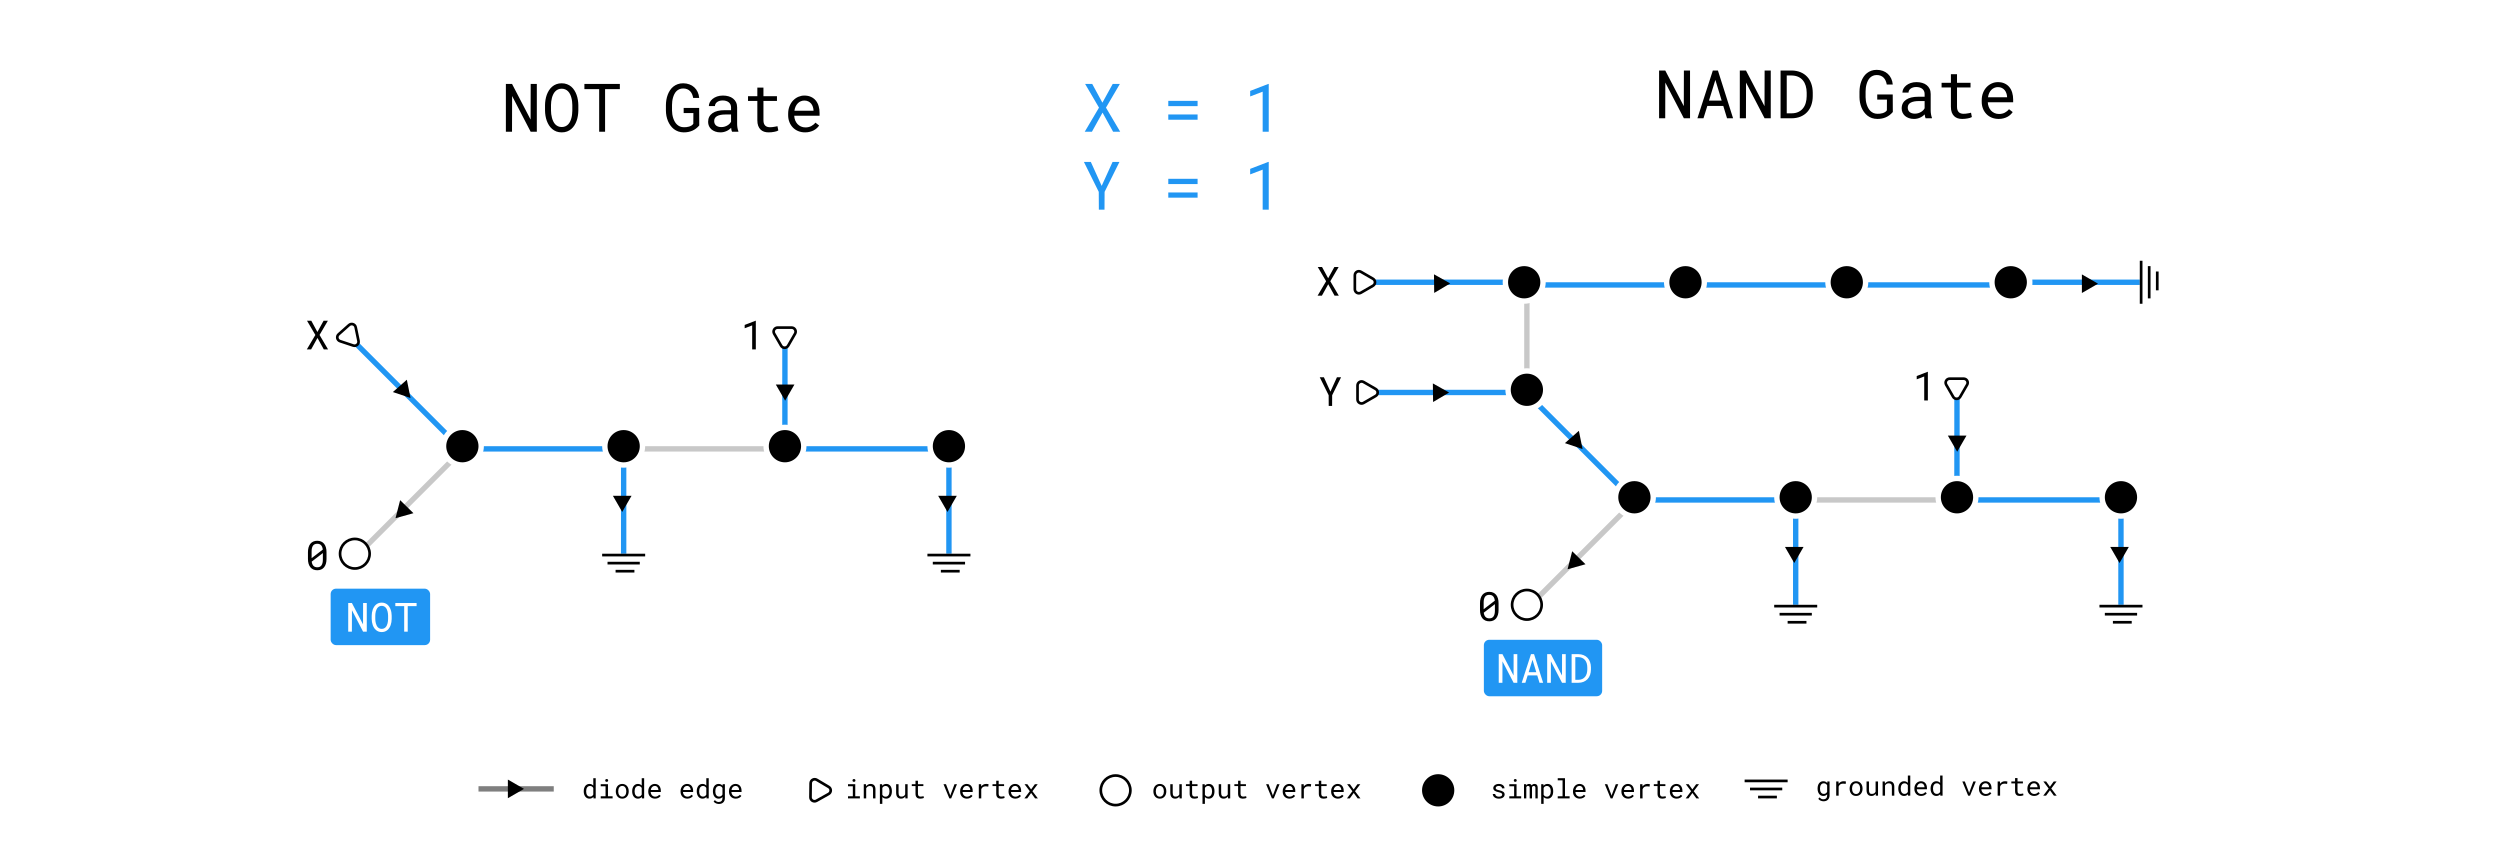 <svg width="930" height="316" viewBox="0 0 930 316" fill="none" xmlns="http://www.w3.org/2000/svg">
<rect width="930" height="316" fill="white"/>
<path d="M199.698 49H197.403L190.506 35.719L190.47 49H188.187V31.227H190.482L197.379 44.483L197.416 31.227H199.698V49ZM215.14 41.139C215.132 41.773 215.075 42.416 214.969 43.067C214.872 43.71 214.717 44.333 214.505 44.935C214.294 45.537 214.021 46.099 213.688 46.62C213.362 47.141 212.971 47.596 212.516 47.987C212.06 48.377 211.535 48.687 210.941 48.915C210.355 49.134 209.696 49.244 208.963 49.244C208.231 49.244 207.568 49.134 206.974 48.915C206.388 48.687 205.867 48.377 205.411 47.987C204.955 47.596 204.561 47.141 204.227 46.62C203.893 46.091 203.617 45.525 203.397 44.923C203.185 44.321 203.027 43.698 202.921 43.055C202.815 42.412 202.758 41.773 202.75 41.139V39.112C202.758 38.477 202.811 37.839 202.909 37.196C203.014 36.545 203.173 35.918 203.385 35.316C203.604 34.714 203.877 34.152 204.203 33.631C204.536 33.102 204.931 32.643 205.387 32.252C205.842 31.853 206.363 31.544 206.949 31.324C207.543 31.096 208.207 30.982 208.939 30.982C209.671 30.982 210.335 31.096 210.929 31.324C211.523 31.544 212.048 31.849 212.503 32.24C212.959 32.63 213.35 33.09 213.675 33.619C214.009 34.14 214.282 34.702 214.493 35.304C214.713 35.906 214.872 36.533 214.969 37.184C215.075 37.835 215.132 38.477 215.14 39.112V41.139ZM212.906 39.088C212.898 38.665 212.87 38.225 212.821 37.77C212.772 37.306 212.687 36.85 212.564 36.402C212.451 35.947 212.296 35.515 212.101 35.108C211.905 34.693 211.661 34.331 211.368 34.022C211.075 33.705 210.729 33.456 210.331 33.277C209.932 33.09 209.468 32.997 208.939 32.997C208.418 32.997 207.958 33.09 207.56 33.277C207.161 33.465 206.815 33.717 206.522 34.034C206.229 34.343 205.985 34.706 205.79 35.121C205.594 35.528 205.436 35.959 205.313 36.415C205.2 36.862 205.114 37.318 205.057 37.782C205.008 38.237 204.98 38.673 204.972 39.088V41.139C204.98 41.554 205.008 41.993 205.057 42.457C205.114 42.921 205.204 43.381 205.326 43.836C205.448 44.284 205.606 44.715 205.802 45.13C205.997 45.545 206.241 45.912 206.534 46.229C206.827 46.538 207.173 46.786 207.572 46.974C207.971 47.161 208.434 47.254 208.963 47.254C209.492 47.254 209.956 47.161 210.355 46.974C210.762 46.786 211.108 46.538 211.393 46.229C211.686 45.912 211.926 45.55 212.113 45.143C212.308 44.727 212.463 44.296 212.577 43.849C212.699 43.393 212.78 42.933 212.821 42.469C212.87 42.005 212.898 41.562 212.906 41.139V39.088ZM230.582 33.155H225.089V49H222.892V33.155H217.398V31.227H230.582V33.155ZM260.123 46.669C259.374 47.547 258.516 48.198 257.547 48.622C256.579 49.045 255.517 49.252 254.361 49.244C253.629 49.236 252.953 49.126 252.335 48.915C251.725 48.695 251.175 48.398 250.687 48.023C250.199 47.641 249.771 47.193 249.405 46.681C249.039 46.168 248.73 45.615 248.478 45.02C248.233 44.418 248.046 43.792 247.916 43.141C247.794 42.481 247.729 41.818 247.721 41.151V39.088C247.729 38.429 247.786 37.774 247.892 37.123C248.006 36.463 248.176 35.833 248.404 35.23C248.632 34.628 248.917 34.071 249.259 33.558C249.601 33.037 250.007 32.59 250.479 32.215C250.96 31.833 251.501 31.532 252.103 31.312C252.705 31.092 253.381 30.982 254.129 30.982C254.959 30.982 255.724 31.113 256.424 31.373C257.124 31.625 257.735 31.991 258.255 32.472C258.776 32.944 259.195 33.517 259.513 34.193C259.83 34.86 260.025 35.609 260.099 36.439H257.865C257.775 35.926 257.637 35.454 257.45 35.023C257.263 34.584 257.014 34.209 256.705 33.9C256.404 33.591 256.042 33.351 255.619 33.18C255.195 33.001 254.703 32.911 254.142 32.911C253.604 32.911 253.128 33.005 252.713 33.192C252.298 33.371 251.936 33.615 251.627 33.924C251.318 34.234 251.061 34.596 250.858 35.011C250.654 35.418 250.488 35.849 250.357 36.305C250.227 36.76 250.134 37.224 250.077 37.696C250.02 38.168 249.991 38.624 249.991 39.063V41.151C249.999 41.599 250.036 42.062 250.101 42.542C250.174 43.014 250.284 43.478 250.431 43.934C250.577 44.39 250.764 44.821 250.992 45.228C251.22 45.635 251.493 45.993 251.81 46.302C252.136 46.611 252.51 46.86 252.933 47.047C253.356 47.226 253.836 47.319 254.374 47.328C254.683 47.336 255.004 47.324 255.338 47.291C255.68 47.258 256.009 47.193 256.327 47.096C256.644 46.998 256.941 46.868 257.218 46.705C257.494 46.534 257.726 46.315 257.914 46.046L257.938 42.054H254.325V40.15H260.086L260.123 46.669ZM272.318 49C272.228 48.829 272.155 48.617 272.098 48.365C272.049 48.105 272.013 47.836 271.988 47.56C271.76 47.787 271.504 48.003 271.219 48.206C270.943 48.41 270.633 48.589 270.292 48.744C269.958 48.898 269.6 49.02 269.217 49.11C268.835 49.199 268.428 49.244 267.997 49.244C267.297 49.244 266.662 49.142 266.092 48.939C265.531 48.736 265.051 48.463 264.652 48.121C264.261 47.771 263.956 47.36 263.736 46.888C263.525 46.408 263.419 45.891 263.419 45.338C263.419 44.614 263.561 43.979 263.846 43.434C264.139 42.888 264.55 42.437 265.079 42.079C265.608 41.712 266.243 41.44 266.983 41.261C267.732 41.082 268.566 40.992 269.486 40.992H271.952V39.955C271.952 39.556 271.878 39.198 271.732 38.88C271.585 38.563 271.378 38.294 271.109 38.075C270.841 37.847 270.511 37.672 270.121 37.55C269.738 37.428 269.307 37.367 268.827 37.367C268.379 37.367 267.976 37.424 267.618 37.538C267.268 37.651 266.971 37.802 266.727 37.989C266.483 38.176 266.292 38.4 266.153 38.661C266.023 38.913 265.958 39.177 265.958 39.454H263.688C263.696 38.974 263.818 38.502 264.054 38.038C264.298 37.574 264.644 37.159 265.091 36.793C265.547 36.419 266.096 36.117 266.739 35.89C267.39 35.662 268.127 35.548 268.949 35.548C269.697 35.548 270.393 35.641 271.036 35.829C271.679 36.008 272.232 36.284 272.696 36.659C273.168 37.025 273.539 37.485 273.807 38.038C274.076 38.592 274.21 39.238 274.21 39.979V46.119C274.21 46.559 274.251 47.026 274.332 47.523C274.413 48.011 274.527 48.438 274.674 48.805V49H272.318ZM268.326 47.279C268.766 47.279 269.177 47.222 269.559 47.108C269.942 46.994 270.287 46.843 270.597 46.656C270.914 46.469 271.187 46.258 271.415 46.022C271.642 45.777 271.821 45.525 271.952 45.265V42.591H269.852C268.534 42.591 267.508 42.787 266.776 43.177C266.043 43.568 265.677 44.182 265.677 45.02C265.677 45.346 265.73 45.647 265.836 45.924C265.95 46.2 266.117 46.441 266.336 46.644C266.556 46.839 266.833 46.994 267.167 47.108C267.5 47.222 267.887 47.279 268.326 47.279ZM284 32.594V35.792H289.029V37.538H284V44.715C284 45.228 284.065 45.651 284.195 45.985C284.326 46.319 284.505 46.587 284.732 46.791C284.96 46.986 285.221 47.124 285.514 47.206C285.815 47.287 286.132 47.328 286.466 47.328C286.71 47.328 286.962 47.315 287.223 47.291C287.483 47.258 287.735 47.222 287.979 47.181C288.232 47.141 288.464 47.1 288.675 47.059C288.895 47.01 289.074 46.97 289.212 46.937L289.53 48.536C289.343 48.65 289.115 48.752 288.846 48.841C288.578 48.923 288.285 48.992 287.967 49.049C287.65 49.114 287.312 49.163 286.954 49.195C286.604 49.228 286.254 49.244 285.904 49.244C285.318 49.244 284.769 49.163 284.256 49C283.752 48.829 283.312 48.565 282.938 48.206C282.564 47.84 282.267 47.372 282.047 46.803C281.835 46.225 281.729 45.529 281.729 44.715V37.538H278.263V35.792H281.729V32.594H284ZM299.503 49.244C298.575 49.244 297.721 49.085 296.939 48.768C296.166 48.451 295.503 48.007 294.95 47.438C294.396 46.868 293.965 46.192 293.656 45.411C293.347 44.63 293.192 43.779 293.192 42.86V42.347C293.192 41.281 293.363 40.329 293.705 39.491C294.046 38.644 294.498 37.932 295.06 37.355C295.629 36.769 296.272 36.321 296.988 36.012C297.713 35.703 298.453 35.548 299.21 35.548C300.162 35.548 300.992 35.715 301.7 36.048C302.416 36.374 303.01 36.83 303.482 37.416C303.954 37.993 304.304 38.677 304.532 39.466C304.768 40.256 304.886 41.11 304.886 42.03V43.043H295.45C295.475 43.645 295.589 44.211 295.792 44.74C296.004 45.269 296.288 45.733 296.646 46.131C297.013 46.522 297.448 46.831 297.953 47.059C298.457 47.287 299.015 47.401 299.625 47.401C300.431 47.401 301.147 47.238 301.773 46.913C302.4 46.587 302.921 46.156 303.336 45.619L304.715 46.693C304.496 47.026 304.219 47.348 303.885 47.657C303.56 47.958 303.181 48.227 302.75 48.463C302.319 48.699 301.83 48.886 301.285 49.024C300.74 49.171 300.146 49.244 299.503 49.244ZM299.21 37.403C298.754 37.403 298.323 37.489 297.916 37.66C297.509 37.822 297.143 38.067 296.817 38.392C296.492 38.709 296.215 39.104 295.987 39.576C295.768 40.04 295.613 40.577 295.523 41.188H302.628V41.017C302.604 40.577 302.518 40.142 302.372 39.71C302.233 39.279 302.026 38.893 301.749 38.551C301.472 38.209 301.122 37.932 300.699 37.721C300.284 37.509 299.788 37.403 299.21 37.403Z" fill="black"/>
<path d="M410.093 38.197L413.926 31.227H416.587L411.423 40.04L416.709 49H414.072L410.142 41.895L406.199 49H403.525L408.823 40.04L403.66 31.227H406.309L410.093 38.197ZM445.505 39.478H434.604V37.513H445.505V39.478ZM445.505 44.544H434.604V42.591H445.505V44.544ZM471.97 49H469.712V34.107L465.061 35.877V33.815L471.787 31.227H471.97V49Z" fill="#2196F3"/>
<path d="M409.824 69.15L413.877 60.227H416.44L410.911 71.372L410.874 78H408.774L408.738 71.372L403.208 60.227H405.784L409.824 69.15ZM445.505 68.478H434.604V66.513H445.505V68.478ZM445.505 73.544H434.604V71.591H445.505V73.544ZM471.97 78H469.712V63.107L465.061 64.877V62.815L471.787 60.227H471.97V78Z" fill="#2196F3"/>
<path d="M628.691 44H626.396L619.499 30.719L619.462 44H617.18V26.227H619.475L626.372 39.483L626.408 26.227H628.691V44ZM641.057 39.398H635.124L633.696 44H631.438L637.175 26.227H639.067L644.707 44H642.46L641.057 39.398ZM635.734 37.433H640.458L638.115 29.718L635.734 37.433ZM658.72 44H656.425L649.528 30.719L649.492 44H647.209V26.227H649.504L656.401 39.483L656.438 26.227H658.72V44ZM662.37 44V26.227H666.484C667.721 26.243 668.824 26.454 669.792 26.861C670.769 27.26 671.59 27.822 672.258 28.546C672.933 29.262 673.446 30.125 673.796 31.134C674.154 32.135 674.337 33.246 674.345 34.466V35.773C674.337 36.993 674.154 38.108 673.796 39.117C673.446 40.118 672.933 40.981 672.258 41.705C671.59 42.421 670.769 42.983 669.792 43.39C668.824 43.788 667.721 43.992 666.484 44H662.37ZM664.665 28.082V42.157H666.484C667.444 42.149 668.274 41.982 668.974 41.656C669.674 41.323 670.252 40.871 670.708 40.301C671.171 39.732 671.513 39.06 671.733 38.287C671.961 37.514 672.079 36.676 672.087 35.773V34.442C672.079 33.539 671.961 32.704 671.733 31.939C671.505 31.166 671.163 30.499 670.708 29.938C670.252 29.368 669.674 28.92 668.974 28.595C668.274 28.269 667.444 28.098 666.484 28.082H664.665ZM704.13 41.669C703.382 42.547 702.523 43.198 701.555 43.622C700.586 44.045 699.524 44.252 698.369 44.244C697.636 44.236 696.961 44.126 696.342 43.915C695.732 43.695 695.183 43.398 694.694 43.023C694.206 42.641 693.779 42.193 693.413 41.681C693.046 41.168 692.737 40.615 692.485 40.02C692.241 39.418 692.054 38.792 691.923 38.141C691.801 37.481 691.736 36.818 691.728 36.151V34.088C691.736 33.429 691.793 32.774 691.899 32.123C692.013 31.463 692.184 30.833 692.412 30.23C692.639 29.628 692.924 29.071 693.266 28.558C693.608 28.037 694.015 27.59 694.487 27.215C694.967 26.833 695.508 26.532 696.11 26.312C696.713 26.092 697.388 25.982 698.137 25.982C698.967 25.982 699.732 26.113 700.432 26.373C701.132 26.625 701.742 26.991 702.263 27.472C702.784 27.944 703.203 28.517 703.52 29.193C703.837 29.86 704.033 30.609 704.106 31.439H701.872C701.783 30.926 701.644 30.454 701.457 30.023C701.27 29.584 701.022 29.209 700.712 28.9C700.411 28.591 700.049 28.351 699.626 28.18C699.203 28.001 698.71 27.911 698.149 27.911C697.612 27.911 697.136 28.005 696.721 28.192C696.306 28.371 695.944 28.615 695.634 28.924C695.325 29.234 695.069 29.596 694.865 30.011C694.662 30.418 694.495 30.849 694.365 31.305C694.235 31.76 694.141 32.224 694.084 32.696C694.027 33.168 693.999 33.624 693.999 34.063V36.151C694.007 36.599 694.043 37.062 694.108 37.542C694.182 38.014 694.292 38.478 694.438 38.934C694.584 39.39 694.772 39.821 695 40.228C695.227 40.635 695.5 40.993 695.817 41.302C696.143 41.611 696.517 41.86 696.94 42.047C697.364 42.226 697.844 42.319 698.381 42.328C698.69 42.336 699.012 42.324 699.345 42.291C699.687 42.258 700.017 42.193 700.334 42.096C700.651 41.998 700.948 41.868 701.225 41.705C701.502 41.534 701.734 41.315 701.921 41.046L701.945 37.054H698.332V35.15H704.094L704.13 41.669ZM716.325 44C716.236 43.829 716.162 43.617 716.105 43.365C716.057 43.105 716.02 42.836 715.996 42.56C715.768 42.787 715.511 43.003 715.227 43.206C714.95 43.41 714.641 43.589 714.299 43.744C713.965 43.898 713.607 44.02 713.225 44.11C712.842 44.199 712.435 44.244 712.004 44.244C711.304 44.244 710.669 44.142 710.1 43.939C709.538 43.736 709.058 43.463 708.659 43.121C708.269 42.771 707.963 42.36 707.744 41.888C707.532 41.408 707.426 40.891 707.426 40.338C707.426 39.614 707.569 38.979 707.854 38.434C708.146 37.888 708.557 37.437 709.086 37.079C709.615 36.712 710.25 36.44 710.991 36.261C711.739 36.082 712.574 35.992 713.493 35.992H715.959V34.955C715.959 34.556 715.886 34.198 715.739 33.88C715.593 33.563 715.385 33.294 715.117 33.075C714.848 32.847 714.519 32.672 714.128 32.55C713.745 32.428 713.314 32.367 712.834 32.367C712.386 32.367 711.984 32.424 711.625 32.538C711.276 32.651 710.979 32.802 710.734 32.989C710.49 33.176 710.299 33.4 710.161 33.661C710.03 33.913 709.965 34.177 709.965 34.454H707.695C707.703 33.974 707.825 33.502 708.061 33.038C708.305 32.574 708.651 32.159 709.099 31.793C709.554 31.419 710.104 31.117 710.747 30.89C711.398 30.662 712.134 30.548 712.956 30.548C713.705 30.548 714.401 30.641 715.043 30.829C715.686 31.008 716.24 31.284 716.704 31.659C717.176 32.025 717.546 32.485 717.814 33.038C718.083 33.592 718.217 34.238 718.217 34.979V41.119C718.217 41.559 718.258 42.026 718.339 42.523C718.421 43.011 718.535 43.438 718.681 43.805V44H716.325ZM712.333 42.279C712.773 42.279 713.184 42.222 713.566 42.108C713.949 41.994 714.295 41.843 714.604 41.656C714.921 41.469 715.194 41.258 715.422 41.022C715.65 40.777 715.829 40.525 715.959 40.265V37.591H713.859C712.541 37.591 711.516 37.787 710.783 38.177C710.051 38.568 709.685 39.182 709.685 40.02C709.685 40.346 709.737 40.647 709.843 40.924C709.957 41.2 710.124 41.441 710.344 41.644C710.563 41.839 710.84 41.994 711.174 42.108C711.507 42.222 711.894 42.279 712.333 42.279ZM728.007 27.594V30.792H733.037V32.538H728.007V39.715C728.007 40.228 728.072 40.651 728.203 40.985C728.333 41.319 728.512 41.587 728.74 41.791C728.968 41.986 729.228 42.124 729.521 42.206C729.822 42.287 730.139 42.328 730.473 42.328C730.717 42.328 730.97 42.315 731.23 42.291C731.49 42.258 731.743 42.222 731.987 42.181C732.239 42.141 732.471 42.1 732.683 42.059C732.902 42.01 733.081 41.97 733.22 41.937L733.537 43.536C733.35 43.65 733.122 43.752 732.854 43.841C732.585 43.923 732.292 43.992 731.975 44.049C731.657 44.114 731.319 44.163 730.961 44.195C730.611 44.228 730.262 44.244 729.912 44.244C729.326 44.244 728.776 44.163 728.264 44C727.759 43.829 727.32 43.565 726.945 43.206C726.571 42.84 726.274 42.372 726.054 41.803C725.843 41.225 725.737 40.529 725.737 39.715V32.538H722.27V30.792H725.737V27.594H728.007ZM743.51 44.244C742.583 44.244 741.728 44.085 740.947 43.768C740.174 43.451 739.51 43.007 738.957 42.438C738.404 41.868 737.972 41.192 737.663 40.411C737.354 39.63 737.199 38.779 737.199 37.86V37.347C737.199 36.281 737.37 35.329 737.712 34.491C738.054 33.644 738.505 32.932 739.067 32.355C739.637 31.769 740.279 31.321 740.996 31.012C741.72 30.703 742.46 30.548 743.217 30.548C744.169 30.548 745 30.715 745.708 31.048C746.424 31.374 747.018 31.83 747.49 32.416C747.962 32.993 748.312 33.677 748.54 34.466C748.776 35.256 748.894 36.11 748.894 37.03V38.043H739.458C739.482 38.645 739.596 39.211 739.799 39.74C740.011 40.269 740.296 40.733 740.654 41.131C741.02 41.522 741.455 41.831 741.96 42.059C742.465 42.287 743.022 42.401 743.632 42.401C744.438 42.401 745.154 42.238 745.781 41.913C746.407 41.587 746.928 41.156 747.343 40.619L748.723 41.693C748.503 42.026 748.226 42.348 747.893 42.657C747.567 42.958 747.189 43.227 746.757 43.463C746.326 43.699 745.838 43.886 745.292 44.024C744.747 44.171 744.153 44.244 743.51 44.244ZM743.217 32.403C742.762 32.403 742.33 32.489 741.923 32.66C741.516 32.822 741.15 33.067 740.825 33.392C740.499 33.709 740.222 34.104 739.995 34.576C739.775 35.04 739.62 35.577 739.531 36.188H746.635V36.017C746.611 35.577 746.525 35.142 746.379 34.71C746.241 34.279 746.033 33.893 745.756 33.551C745.48 33.209 745.13 32.932 744.707 32.721C744.292 32.509 743.795 32.403 743.217 32.403Z" fill="black"/>
<path d="M315.456 291.717H318.156V296.219H319.88V297H315.456V296.219H317.253V292.503H315.456V291.717ZM317.136 290.33C317.136 290.18 317.18 290.055 317.268 289.954C317.359 289.85 317.495 289.798 317.678 289.798C317.857 289.798 317.992 289.85 318.083 289.954C318.174 290.055 318.22 290.18 318.22 290.33C318.22 290.477 318.174 290.599 318.083 290.696C317.992 290.794 317.857 290.843 317.678 290.843C317.495 290.843 317.359 290.794 317.268 290.696C317.18 290.599 317.136 290.477 317.136 290.33ZM322.131 291.717L322.194 292.498C322.386 292.225 322.622 292.011 322.902 291.858C323.182 291.702 323.495 291.622 323.84 291.619C324.117 291.619 324.367 291.658 324.592 291.736C324.82 291.814 325.013 291.937 325.173 292.103C325.332 292.269 325.454 292.48 325.539 292.737C325.627 292.991 325.671 293.294 325.671 293.646V297H324.768V293.665C324.768 293.431 324.742 293.232 324.689 293.069C324.637 292.907 324.559 292.775 324.455 292.674C324.354 292.573 324.229 292.5 324.079 292.454C323.933 292.409 323.763 292.386 323.571 292.386C323.269 292.386 323.002 292.462 322.771 292.615C322.543 292.765 322.36 292.964 322.224 293.211V297H321.32V291.717H322.131ZM331.784 294.417C331.784 294.795 331.739 295.148 331.647 295.477C331.556 295.802 331.423 296.085 331.247 296.326C331.071 296.567 330.853 296.756 330.593 296.893C330.336 297.029 330.041 297.098 329.709 297.098C329.387 297.098 329.102 297.046 328.854 296.941C328.61 296.837 328.4 296.688 328.225 296.492V299.031H327.321V291.717H328.146L328.19 292.293C328.366 292.075 328.578 291.909 328.825 291.795C329.076 291.678 329.366 291.619 329.694 291.619C330.033 291.619 330.332 291.686 330.593 291.819C330.853 291.953 331.071 292.138 331.247 292.376C331.423 292.614 331.556 292.898 331.647 293.23C331.739 293.559 331.784 293.921 331.784 294.314V294.417ZM330.881 294.314C330.881 294.057 330.852 293.813 330.793 293.582C330.738 293.348 330.65 293.143 330.529 292.967C330.412 292.788 330.262 292.646 330.08 292.542C329.898 292.438 329.68 292.386 329.426 292.386C329.136 292.386 328.892 292.454 328.693 292.591C328.498 292.724 328.342 292.897 328.225 293.108V295.652C328.342 295.861 328.498 296.032 328.693 296.165C328.889 296.295 329.136 296.36 329.436 296.36C329.686 296.36 329.903 296.308 330.085 296.204C330.267 296.097 330.417 295.953 330.534 295.774C330.651 295.595 330.738 295.389 330.793 295.154C330.852 294.92 330.881 294.674 330.881 294.417V294.314ZM336.76 296.272C336.584 296.533 336.364 296.736 336.101 296.883C335.837 297.026 335.533 297.098 335.188 297.098C334.911 297.098 334.66 297.055 334.436 296.971C334.211 296.883 334.019 296.748 333.859 296.565C333.7 296.383 333.576 296.152 333.488 295.872C333.404 295.589 333.361 295.25 333.361 294.856V291.717H334.265V294.866C334.265 295.153 334.287 295.39 334.333 295.579C334.379 295.768 334.447 295.919 334.538 296.033C334.629 296.144 334.74 296.222 334.87 296.268C335.004 296.313 335.157 296.336 335.329 296.336C335.697 296.336 335.993 296.261 336.218 296.111C336.446 295.962 336.615 295.76 336.726 295.506V291.717H337.634V297H336.813L336.76 296.272ZM341.477 290.438V291.717H343.488V292.415H341.477V295.286C341.477 295.491 341.503 295.66 341.555 295.794C341.607 295.927 341.678 296.035 341.77 296.116C341.861 296.194 341.965 296.25 342.082 296.282C342.202 296.315 342.329 296.331 342.463 296.331C342.561 296.331 342.661 296.326 342.766 296.316C342.87 296.303 342.971 296.289 343.068 296.272C343.169 296.256 343.262 296.24 343.347 296.224C343.435 296.204 343.506 296.188 343.562 296.175L343.688 296.814C343.614 296.86 343.522 296.901 343.415 296.937C343.308 296.969 343.19 296.997 343.063 297.02C342.937 297.046 342.801 297.065 342.658 297.078C342.518 297.091 342.378 297.098 342.238 297.098C342.004 297.098 341.784 297.065 341.579 297C341.377 296.932 341.201 296.826 341.052 296.683C340.902 296.536 340.783 296.349 340.695 296.121C340.611 295.89 340.568 295.612 340.568 295.286V292.415H339.182V291.717H340.568V290.438H341.477ZM353.42 295.701L353.503 296.028L353.591 295.701L355.07 291.717H355.993L353.84 297H353.151L350.979 291.717H351.906L353.42 295.701ZM359.689 297.098C359.318 297.098 358.977 297.034 358.664 296.907C358.355 296.78 358.09 296.603 357.868 296.375C357.647 296.147 357.474 295.877 357.351 295.564C357.227 295.252 357.165 294.912 357.165 294.544V294.339C357.165 293.912 357.233 293.532 357.37 293.196C357.507 292.858 357.688 292.573 357.912 292.342C358.14 292.107 358.397 291.928 358.684 291.805C358.973 291.681 359.27 291.619 359.572 291.619C359.953 291.619 360.285 291.686 360.568 291.819C360.855 291.95 361.092 292.132 361.281 292.366C361.47 292.597 361.61 292.871 361.701 293.187C361.796 293.502 361.843 293.844 361.843 294.212V294.617H358.068C358.078 294.858 358.124 295.084 358.205 295.296C358.29 295.507 358.404 295.693 358.547 295.853C358.693 296.009 358.868 296.132 359.069 296.224C359.271 296.315 359.494 296.36 359.738 296.36C360.061 296.36 360.347 296.295 360.598 296.165C360.848 296.035 361.057 295.862 361.223 295.647L361.774 296.077C361.687 296.211 361.576 296.339 361.442 296.463C361.312 296.583 361.161 296.691 360.988 296.785C360.816 296.88 360.62 296.954 360.402 297.01C360.184 297.068 359.947 297.098 359.689 297.098ZM359.572 292.361C359.39 292.361 359.217 292.396 359.055 292.464C358.892 292.529 358.745 292.627 358.615 292.757C358.485 292.884 358.374 293.042 358.283 293.23C358.195 293.416 358.133 293.631 358.098 293.875H360.939V293.807C360.93 293.631 360.896 293.457 360.837 293.284C360.782 293.112 360.699 292.957 360.588 292.82C360.477 292.684 360.337 292.573 360.168 292.488C360.002 292.404 359.803 292.361 359.572 292.361ZM366.823 291.619C366.908 291.619 366.996 291.622 367.087 291.629C367.178 291.632 367.264 291.64 367.346 291.653C367.43 291.663 367.507 291.676 367.575 291.692C367.647 291.709 367.705 291.727 367.751 291.746L367.629 292.63C367.453 292.591 367.285 292.563 367.126 292.547C366.97 292.527 366.805 292.518 366.633 292.518C366.21 292.518 365.866 292.614 365.603 292.806C365.342 292.998 365.15 293.266 365.026 293.611V297H364.118V291.717H364.978L365.021 292.557C365.236 292.267 365.493 292.039 365.793 291.873C366.096 291.704 366.439 291.619 366.823 291.619ZM371.506 290.438V291.717H373.518V292.415H371.506V295.286C371.506 295.491 371.532 295.66 371.584 295.794C371.636 295.927 371.708 296.035 371.799 296.116C371.89 296.194 371.994 296.25 372.111 296.282C372.232 296.315 372.359 296.331 372.492 296.331C372.59 296.331 372.691 296.326 372.795 296.316C372.899 296.303 373 296.289 373.098 296.272C373.199 296.256 373.291 296.24 373.376 296.224C373.464 296.204 373.535 296.188 373.591 296.175L373.718 296.814C373.643 296.86 373.552 296.901 373.444 296.937C373.337 296.969 373.22 296.997 373.093 297.02C372.966 297.046 372.831 297.065 372.688 297.078C372.548 297.091 372.408 297.098 372.268 297.098C372.033 297.098 371.813 297.065 371.608 297C371.407 296.932 371.231 296.826 371.081 296.683C370.931 296.536 370.812 296.349 370.725 296.121C370.64 295.89 370.598 295.612 370.598 295.286V292.415H369.211V291.717H370.598V290.438H371.506ZM377.707 297.098C377.336 297.098 376.994 297.034 376.682 296.907C376.372 296.78 376.107 296.603 375.886 296.375C375.664 296.147 375.492 295.877 375.368 295.564C375.244 295.252 375.183 294.912 375.183 294.544V294.339C375.183 293.912 375.251 293.532 375.388 293.196C375.524 292.858 375.705 292.573 375.93 292.342C376.158 292.107 376.415 291.928 376.701 291.805C376.991 291.681 377.287 291.619 377.59 291.619C377.971 291.619 378.303 291.686 378.586 291.819C378.872 291.95 379.11 292.132 379.299 292.366C379.488 292.597 379.628 292.871 379.719 293.187C379.813 293.502 379.86 293.844 379.86 294.212V294.617H376.086C376.096 294.858 376.141 295.084 376.223 295.296C376.307 295.507 376.421 295.693 376.564 295.853C376.711 296.009 376.885 296.132 377.087 296.224C377.289 296.315 377.512 296.36 377.756 296.36C378.078 296.36 378.365 296.295 378.615 296.165C378.866 296.035 379.074 295.862 379.24 295.647L379.792 296.077C379.704 296.211 379.593 296.339 379.46 296.463C379.33 296.583 379.178 296.691 379.006 296.785C378.833 296.88 378.638 296.954 378.42 297.01C378.202 297.068 377.964 297.098 377.707 297.098ZM377.59 292.361C377.408 292.361 377.235 292.396 377.072 292.464C376.91 292.529 376.763 292.627 376.633 292.757C376.503 292.884 376.392 293.042 376.301 293.23C376.213 293.416 376.151 293.631 376.115 293.875H378.957V293.807C378.947 293.631 378.913 293.457 378.854 293.284C378.799 293.112 378.716 292.957 378.605 292.82C378.495 292.684 378.355 292.573 378.186 292.488C378.02 292.404 377.821 292.361 377.59 292.361ZM383.562 293.675L384.973 291.717H386.032L384.064 294.329L386.086 297H385.041L383.581 294.988L382.121 297H381.066L383.088 294.329L381.12 291.717H382.165L383.562 293.675Z" fill="black"/>
<path d="M217.149 294.314C217.149 293.921 217.198 293.559 217.296 293.23C217.397 292.898 217.538 292.614 217.721 292.376C217.906 292.138 218.129 291.953 218.39 291.819C218.65 291.686 218.941 291.619 219.264 291.619C219.579 291.619 219.854 291.673 220.089 291.78C220.326 291.884 220.532 292.037 220.704 292.239V289.5H221.607V297H220.777L220.738 296.443C220.562 296.658 220.353 296.821 220.108 296.932C219.864 297.042 219.579 297.098 219.254 297.098C218.935 297.098 218.645 297.029 218.385 296.893C218.128 296.756 217.908 296.567 217.726 296.326C217.543 296.085 217.402 295.802 217.301 295.477C217.2 295.148 217.149 294.795 217.149 294.417V294.314ZM218.053 294.417C218.053 294.674 218.08 294.918 218.136 295.149C218.191 295.381 218.276 295.584 218.39 295.76C218.507 295.936 218.655 296.076 218.834 296.18C219.013 296.281 219.228 296.331 219.479 296.331C219.632 296.331 219.77 296.313 219.894 296.277C220.017 296.242 220.13 296.191 220.23 296.126C220.331 296.058 220.421 295.978 220.499 295.887C220.577 295.792 220.646 295.688 220.704 295.574V293.123C220.587 292.908 220.429 292.732 220.23 292.596C220.032 292.456 219.785 292.386 219.488 292.386C219.234 292.386 219.016 292.438 218.834 292.542C218.655 292.646 218.507 292.788 218.39 292.967C218.276 293.143 218.191 293.348 218.136 293.582C218.08 293.813 218.053 294.057 218.053 294.314V294.417ZM223.468 291.717H226.168V296.219H227.892V297H223.468V296.219H225.265V292.503H223.468V291.717ZM225.147 290.33C225.147 290.18 225.191 290.055 225.279 289.954C225.37 289.85 225.507 289.798 225.689 289.798C225.868 289.798 226.004 289.85 226.095 289.954C226.186 290.055 226.231 290.18 226.231 290.33C226.231 290.477 226.186 290.599 226.095 290.696C226.004 290.794 225.868 290.843 225.689 290.843C225.507 290.843 225.37 290.794 225.279 290.696C225.191 290.599 225.147 290.477 225.147 290.33ZM229.078 294.31C229.078 293.929 229.133 293.576 229.244 293.25C229.355 292.921 229.513 292.636 229.718 292.396C229.926 292.155 230.178 291.966 230.475 291.829C230.771 291.689 231.104 291.619 231.476 291.619C231.85 291.619 232.185 291.689 232.481 291.829C232.781 291.966 233.033 292.155 233.238 292.396C233.447 292.636 233.606 292.921 233.717 293.25C233.827 293.576 233.883 293.929 233.883 294.31V294.417C233.883 294.798 233.827 295.151 233.717 295.477C233.606 295.802 233.447 296.085 233.238 296.326C233.033 296.567 232.783 296.756 232.486 296.893C232.19 297.029 231.856 297.098 231.485 297.098C231.111 297.098 230.774 297.029 230.475 296.893C230.178 296.756 229.926 296.567 229.718 296.326C229.513 296.085 229.355 295.802 229.244 295.477C229.133 295.151 229.078 294.798 229.078 294.417V294.31ZM229.981 294.417C229.981 294.677 230.012 294.926 230.074 295.164C230.136 295.398 230.229 295.605 230.353 295.784C230.479 295.963 230.637 296.105 230.826 296.209C231.015 296.313 231.235 296.365 231.485 296.365C231.733 296.365 231.949 296.313 232.135 296.209C232.324 296.105 232.48 295.963 232.604 295.784C232.73 295.605 232.825 295.398 232.887 295.164C232.949 294.926 232.979 294.677 232.979 294.417V294.31C232.979 294.052 232.947 293.807 232.882 293.572C232.82 293.335 232.726 293.126 232.599 292.947C232.475 292.768 232.319 292.627 232.13 292.522C231.944 292.415 231.726 292.361 231.476 292.361C231.225 292.361 231.007 292.415 230.821 292.522C230.636 292.627 230.479 292.768 230.353 292.947C230.229 293.126 230.136 293.335 230.074 293.572C230.012 293.807 229.981 294.052 229.981 294.31V294.417ZM235.167 294.314C235.167 293.921 235.216 293.559 235.313 293.23C235.414 292.898 235.556 292.614 235.738 292.376C235.924 292.138 236.147 291.953 236.407 291.819C236.668 291.686 236.959 291.619 237.281 291.619C237.597 291.619 237.872 291.673 238.106 291.78C238.344 291.884 238.549 292.037 238.722 292.239V289.5H239.625V297H238.795L238.756 296.443C238.58 296.658 238.37 296.821 238.126 296.932C237.882 297.042 237.597 297.098 237.271 297.098C236.952 297.098 236.663 297.029 236.402 296.893C236.145 296.756 235.925 296.567 235.743 296.326C235.561 296.085 235.419 295.802 235.318 295.477C235.217 295.148 235.167 294.795 235.167 294.417V294.314ZM236.07 294.417C236.07 294.674 236.098 294.918 236.153 295.149C236.209 295.381 236.293 295.584 236.407 295.76C236.524 295.936 236.673 296.076 236.852 296.18C237.031 296.281 237.245 296.331 237.496 296.331C237.649 296.331 237.787 296.313 237.911 296.277C238.035 296.242 238.147 296.191 238.248 296.126C238.349 296.058 238.438 295.978 238.517 295.887C238.595 295.792 238.663 295.688 238.722 295.574V293.123C238.604 292.908 238.447 292.732 238.248 292.596C238.049 292.456 237.802 292.386 237.506 292.386C237.252 292.386 237.034 292.438 236.852 292.542C236.673 292.646 236.524 292.788 236.407 292.967C236.293 293.143 236.209 293.348 236.153 293.582C236.098 293.813 236.07 294.057 236.07 294.314V294.417ZM243.678 297.098C243.307 297.098 242.965 297.034 242.652 296.907C242.343 296.78 242.078 296.603 241.856 296.375C241.635 296.147 241.463 295.877 241.339 295.564C241.215 295.252 241.153 294.912 241.153 294.544V294.339C241.153 293.912 241.222 293.532 241.358 293.196C241.495 292.858 241.676 292.573 241.9 292.342C242.128 292.107 242.385 291.928 242.672 291.805C242.962 291.681 243.258 291.619 243.561 291.619C243.941 291.619 244.273 291.686 244.557 291.819C244.843 291.95 245.081 292.132 245.27 292.366C245.458 292.597 245.598 292.871 245.689 293.187C245.784 293.502 245.831 293.844 245.831 294.212V294.617H242.057C242.066 294.858 242.112 295.084 242.193 295.296C242.278 295.507 242.392 295.693 242.535 295.853C242.682 296.009 242.856 296.132 243.058 296.224C243.259 296.315 243.482 296.36 243.727 296.36C244.049 296.36 244.335 296.295 244.586 296.165C244.837 296.035 245.045 295.862 245.211 295.647L245.763 296.077C245.675 296.211 245.564 296.339 245.431 296.463C245.3 296.583 245.149 296.691 244.977 296.785C244.804 296.88 244.609 296.954 244.391 297.01C244.173 297.068 243.935 297.098 243.678 297.098ZM243.561 292.361C243.378 292.361 243.206 292.396 243.043 292.464C242.88 292.529 242.734 292.627 242.604 292.757C242.473 292.884 242.363 293.042 242.271 293.23C242.184 293.416 242.122 293.631 242.086 293.875H244.928V293.807C244.918 293.631 244.884 293.457 244.825 293.284C244.77 293.112 244.687 292.957 244.576 292.82C244.465 292.684 244.326 292.573 244.156 292.488C243.99 292.404 243.792 292.361 243.561 292.361ZM255.689 297.098C255.318 297.098 254.977 297.034 254.664 296.907C254.355 296.78 254.09 296.603 253.868 296.375C253.647 296.147 253.474 295.877 253.351 295.564C253.227 295.252 253.165 294.912 253.165 294.544V294.339C253.165 293.912 253.233 293.532 253.37 293.196C253.507 292.858 253.688 292.573 253.912 292.342C254.14 292.107 254.397 291.928 254.684 291.805C254.973 291.681 255.27 291.619 255.572 291.619C255.953 291.619 256.285 291.686 256.568 291.819C256.855 291.95 257.092 292.132 257.281 292.366C257.47 292.597 257.61 292.871 257.701 293.187C257.796 293.502 257.843 293.844 257.843 294.212V294.617H254.068C254.078 294.858 254.124 295.084 254.205 295.296C254.29 295.507 254.404 295.693 254.547 295.853C254.693 296.009 254.868 296.132 255.069 296.224C255.271 296.315 255.494 296.36 255.738 296.36C256.061 296.36 256.347 296.295 256.598 296.165C256.848 296.035 257.057 295.862 257.223 295.647L257.774 296.077C257.687 296.211 257.576 296.339 257.442 296.463C257.312 296.583 257.161 296.691 256.988 296.785C256.816 296.88 256.62 296.954 256.402 297.01C256.184 297.068 255.947 297.098 255.689 297.098ZM255.572 292.361C255.39 292.361 255.217 292.396 255.055 292.464C254.892 292.529 254.745 292.627 254.615 292.757C254.485 292.884 254.374 293.042 254.283 293.23C254.195 293.416 254.133 293.631 254.098 293.875H256.939V293.807C256.93 293.631 256.896 293.457 256.837 293.284C256.782 293.112 256.699 292.957 256.588 292.82C256.477 292.684 256.337 292.573 256.168 292.488C256.002 292.404 255.803 292.361 255.572 292.361ZM259.19 294.314C259.19 293.921 259.239 293.559 259.337 293.23C259.438 292.898 259.579 292.614 259.762 292.376C259.947 292.138 260.17 291.953 260.431 291.819C260.691 291.686 260.982 291.619 261.305 291.619C261.62 291.619 261.896 291.673 262.13 291.78C262.368 291.884 262.573 292.037 262.745 292.239V289.5H263.648V297H262.818L262.779 296.443C262.604 296.658 262.394 296.821 262.149 296.932C261.905 297.042 261.62 297.098 261.295 297.098C260.976 297.098 260.686 297.029 260.426 296.893C260.169 296.756 259.949 296.567 259.767 296.326C259.584 296.085 259.443 295.802 259.342 295.477C259.241 295.148 259.19 294.795 259.19 294.417V294.314ZM260.094 294.417C260.094 294.674 260.121 294.918 260.177 295.149C260.232 295.381 260.317 295.584 260.431 295.76C260.548 295.936 260.696 296.076 260.875 296.18C261.054 296.281 261.269 296.331 261.52 296.331C261.673 296.331 261.811 296.313 261.935 296.277C262.058 296.242 262.171 296.191 262.271 296.126C262.372 296.058 262.462 295.978 262.54 295.887C262.618 295.792 262.687 295.688 262.745 295.574V293.123C262.628 292.908 262.47 292.732 262.271 292.596C262.073 292.456 261.826 292.386 261.529 292.386C261.275 292.386 261.057 292.438 260.875 292.542C260.696 292.646 260.548 292.788 260.431 292.967C260.317 293.143 260.232 293.348 260.177 293.582C260.121 293.813 260.094 294.057 260.094 294.314V294.417ZM265.201 294.314C265.201 293.921 265.248 293.559 265.343 293.23C265.44 292.898 265.58 292.614 265.763 292.376C265.945 292.138 266.166 291.953 266.427 291.819C266.687 291.686 266.982 291.619 267.311 291.619C267.636 291.619 267.921 291.678 268.165 291.795C268.412 291.909 268.622 292.075 268.795 292.293L268.839 291.717H269.659V296.888C269.659 297.236 269.604 297.545 269.493 297.815C269.386 298.086 269.233 298.315 269.034 298.504C268.839 298.693 268.604 298.836 268.331 298.934C268.058 299.031 267.755 299.08 267.423 299.08C267.286 299.08 267.13 299.064 266.954 299.031C266.778 299.002 266.599 298.951 266.417 298.88C266.238 298.812 266.064 298.719 265.895 298.602C265.729 298.484 265.585 298.34 265.465 298.167L265.934 297.625C266.044 297.758 266.158 297.871 266.275 297.962C266.393 298.056 266.511 298.131 266.632 298.187C266.752 298.242 266.873 298.281 266.993 298.304C267.114 298.33 267.234 298.343 267.354 298.343C267.569 298.343 267.763 298.312 267.936 298.25C268.108 298.188 268.255 298.097 268.375 297.977C268.499 297.859 268.593 297.713 268.658 297.537C268.723 297.361 268.756 297.16 268.756 296.932V296.478C268.58 296.679 268.372 296.834 268.131 296.941C267.893 297.046 267.617 297.098 267.301 297.098C266.979 297.098 266.687 297.029 266.427 296.893C266.166 296.756 265.945 296.567 265.763 296.326C265.584 296.085 265.445 295.802 265.348 295.477C265.25 295.148 265.201 294.795 265.201 294.417V294.314ZM266.104 294.417C266.104 294.674 266.131 294.918 266.183 295.149C266.238 295.381 266.323 295.584 266.437 295.76C266.554 295.936 266.702 296.076 266.881 296.18C267.06 296.281 267.275 296.331 267.525 296.331C267.682 296.331 267.822 296.313 267.945 296.277C268.072 296.238 268.185 296.185 268.282 296.116C268.383 296.048 268.473 295.966 268.551 295.872C268.629 295.778 268.697 295.674 268.756 295.56V293.138C268.697 293.027 268.629 292.926 268.551 292.835C268.473 292.744 268.383 292.666 268.282 292.601C268.181 292.532 268.069 292.48 267.945 292.444C267.822 292.405 267.685 292.386 267.535 292.386C267.281 292.386 267.063 292.438 266.881 292.542C266.702 292.646 266.554 292.788 266.437 292.967C266.323 293.143 266.238 293.348 266.183 293.582C266.131 293.813 266.104 294.057 266.104 294.314V294.417ZM273.707 297.098C273.336 297.098 272.994 297.034 272.682 296.907C272.372 296.78 272.107 296.603 271.886 296.375C271.664 296.147 271.492 295.877 271.368 295.564C271.244 295.252 271.183 294.912 271.183 294.544V294.339C271.183 293.912 271.251 293.532 271.388 293.196C271.524 292.858 271.705 292.573 271.93 292.342C272.158 292.107 272.415 291.928 272.701 291.805C272.991 291.681 273.287 291.619 273.59 291.619C273.971 291.619 274.303 291.686 274.586 291.819C274.872 291.95 275.11 292.132 275.299 292.366C275.488 292.597 275.628 292.871 275.719 293.187C275.813 293.502 275.86 293.844 275.86 294.212V294.617H272.086C272.096 294.858 272.141 295.084 272.223 295.296C272.307 295.507 272.421 295.693 272.564 295.853C272.711 296.009 272.885 296.132 273.087 296.224C273.289 296.315 273.512 296.36 273.756 296.36C274.078 296.36 274.365 296.295 274.615 296.165C274.866 296.035 275.074 295.862 275.24 295.647L275.792 296.077C275.704 296.211 275.593 296.339 275.46 296.463C275.33 296.583 275.178 296.691 275.006 296.785C274.833 296.88 274.638 296.954 274.42 297.01C274.202 297.068 273.964 297.098 273.707 297.098ZM273.59 292.361C273.408 292.361 273.235 292.396 273.072 292.464C272.91 292.529 272.763 292.627 272.633 292.757C272.503 292.884 272.392 293.042 272.301 293.23C272.213 293.416 272.151 293.631 272.115 293.875H274.957V293.807C274.947 293.631 274.913 293.457 274.854 293.284C274.799 293.112 274.716 292.957 274.605 292.82C274.495 292.684 274.355 292.573 274.186 292.488C274.02 292.404 273.821 292.361 273.59 292.361Z" fill="black"/>
<path d="M429.058 294.31C429.058 293.929 429.113 293.576 429.224 293.25C429.334 292.921 429.492 292.636 429.697 292.396C429.906 292.155 430.158 291.966 430.454 291.829C430.75 291.689 431.084 291.619 431.455 291.619C431.829 291.619 432.165 291.689 432.461 291.829C432.76 291.966 433.013 292.155 433.218 292.396C433.426 292.636 433.586 292.921 433.696 293.25C433.807 293.576 433.862 293.929 433.862 294.31V294.417C433.862 294.798 433.807 295.151 433.696 295.477C433.586 295.802 433.426 296.085 433.218 296.326C433.013 296.567 432.762 296.756 432.466 296.893C432.17 297.029 431.836 297.098 431.465 297.098C431.09 297.098 430.754 297.029 430.454 296.893C430.158 296.756 429.906 296.567 429.697 296.326C429.492 296.085 429.334 295.802 429.224 295.477C429.113 295.151 429.058 294.798 429.058 294.417V294.31ZM429.961 294.417C429.961 294.677 429.992 294.926 430.054 295.164C430.116 295.398 430.208 295.605 430.332 295.784C430.459 295.963 430.617 296.105 430.806 296.209C430.994 296.313 431.214 296.365 431.465 296.365C431.712 296.365 431.929 296.313 432.114 296.209C432.303 296.105 432.459 295.963 432.583 295.784C432.71 295.605 432.804 295.398 432.866 295.164C432.928 294.926 432.959 294.677 432.959 294.417V294.31C432.959 294.052 432.926 293.807 432.861 293.572C432.799 293.335 432.705 293.126 432.578 292.947C432.454 292.768 432.298 292.627 432.109 292.522C431.924 292.415 431.706 292.361 431.455 292.361C431.204 292.361 430.986 292.415 430.801 292.522C430.615 292.627 430.459 292.768 430.332 292.947C430.208 293.126 430.116 293.335 430.054 293.572C429.992 293.807 429.961 294.052 429.961 294.31V294.417ZM438.745 296.272C438.569 296.533 438.35 296.736 438.086 296.883C437.822 297.026 437.518 297.098 437.173 297.098C436.896 297.098 436.646 297.055 436.421 296.971C436.196 296.883 436.004 296.748 435.845 296.565C435.685 296.383 435.562 296.152 435.474 295.872C435.389 295.589 435.347 295.25 435.347 294.856V291.717H436.25V294.866C436.25 295.153 436.273 295.39 436.318 295.579C436.364 295.768 436.432 295.919 436.523 296.033C436.615 296.144 436.725 296.222 436.855 296.268C436.989 296.313 437.142 296.336 437.314 296.336C437.682 296.336 437.979 296.261 438.203 296.111C438.431 295.962 438.6 295.76 438.711 295.506V291.717H439.619V297H438.799L438.745 296.272ZM443.462 290.438V291.717H445.474V292.415H443.462V295.286C443.462 295.491 443.488 295.66 443.54 295.794C443.592 295.927 443.664 296.035 443.755 296.116C443.846 296.194 443.95 296.25 444.067 296.282C444.188 296.315 444.315 296.331 444.448 296.331C444.546 296.331 444.647 296.326 444.751 296.316C444.855 296.303 444.956 296.289 445.054 296.272C445.155 296.256 445.247 296.24 445.332 296.224C445.42 296.204 445.492 296.188 445.547 296.175L445.674 296.814C445.599 296.86 445.508 296.901 445.4 296.937C445.293 296.969 445.176 296.997 445.049 297.02C444.922 297.046 444.787 297.065 444.644 297.078C444.504 297.091 444.364 297.098 444.224 297.098C443.989 297.098 443.77 297.065 443.564 297C443.363 296.932 443.187 296.826 443.037 296.683C442.887 296.536 442.769 296.349 442.681 296.121C442.596 295.89 442.554 295.612 442.554 295.286V292.415H441.167V291.717H442.554V290.438H443.462ZM451.787 294.417C451.787 294.795 451.742 295.148 451.65 295.477C451.559 295.802 451.426 296.085 451.25 296.326C451.074 296.567 450.856 296.756 450.596 296.893C450.339 297.029 450.044 297.098 449.712 297.098C449.39 297.098 449.105 297.046 448.857 296.941C448.613 296.837 448.403 296.688 448.228 296.492V299.031H447.324V291.717H448.149L448.193 292.293C448.369 292.075 448.581 291.909 448.828 291.795C449.079 291.678 449.368 291.619 449.697 291.619C450.036 291.619 450.335 291.686 450.596 291.819C450.856 291.953 451.074 292.138 451.25 292.376C451.426 292.614 451.559 292.898 451.65 293.23C451.742 293.559 451.787 293.921 451.787 294.314V294.417ZM450.884 294.314C450.884 294.057 450.854 293.813 450.796 293.582C450.741 293.348 450.653 293.143 450.532 292.967C450.415 292.788 450.265 292.646 450.083 292.542C449.901 292.438 449.683 292.386 449.429 292.386C449.139 292.386 448.895 292.454 448.696 292.591C448.501 292.724 448.345 292.897 448.228 293.108V295.652C448.345 295.861 448.501 296.032 448.696 296.165C448.892 296.295 449.139 296.36 449.438 296.36C449.689 296.36 449.906 296.308 450.088 296.204C450.27 296.097 450.42 295.953 450.537 295.774C450.654 295.595 450.741 295.389 450.796 295.154C450.854 294.92 450.884 294.674 450.884 294.417V294.314ZM456.763 296.272C456.587 296.533 456.367 296.736 456.104 296.883C455.84 297.026 455.535 297.098 455.19 297.098C454.914 297.098 454.663 297.055 454.438 296.971C454.214 296.883 454.022 296.748 453.862 296.565C453.703 296.383 453.579 296.152 453.491 295.872C453.407 295.589 453.364 295.25 453.364 294.856V291.717H454.268V294.866C454.268 295.153 454.29 295.39 454.336 295.579C454.382 295.768 454.45 295.919 454.541 296.033C454.632 296.144 454.743 296.222 454.873 296.268C455.007 296.313 455.16 296.336 455.332 296.336C455.7 296.336 455.996 296.261 456.221 296.111C456.449 295.962 456.618 295.76 456.729 295.506V291.717H457.637V297H456.816L456.763 296.272ZM461.479 290.438V291.717H463.491V292.415H461.479V295.286C461.479 295.491 461.506 295.66 461.558 295.794C461.61 295.927 461.681 296.035 461.772 296.116C461.864 296.194 461.968 296.25 462.085 296.282C462.205 296.315 462.332 296.331 462.466 296.331C462.563 296.331 462.664 296.326 462.769 296.316C462.873 296.303 462.974 296.289 463.071 296.272C463.172 296.256 463.265 296.24 463.35 296.224C463.438 296.204 463.509 296.188 463.564 296.175L463.691 296.814C463.617 296.86 463.525 296.901 463.418 296.937C463.311 296.969 463.193 296.997 463.066 297.02C462.939 297.046 462.804 297.065 462.661 297.078C462.521 297.091 462.381 297.098 462.241 297.098C462.007 297.098 461.787 297.065 461.582 297C461.38 296.932 461.204 296.826 461.055 296.683C460.905 296.536 460.786 296.349 460.698 296.121C460.614 295.89 460.571 295.612 460.571 295.286V292.415H459.185V291.717H460.571V290.438H461.479ZM473.423 295.701L473.506 296.028L473.594 295.701L475.073 291.717H475.996L473.843 297H473.154L470.981 291.717H471.909L473.423 295.701ZM479.692 297.098C479.321 297.098 478.979 297.034 478.667 296.907C478.358 296.78 478.092 296.603 477.871 296.375C477.65 296.147 477.477 295.877 477.354 295.564C477.23 295.252 477.168 294.912 477.168 294.544V294.339C477.168 293.912 477.236 293.532 477.373 293.196C477.51 292.858 477.69 292.573 477.915 292.342C478.143 292.107 478.4 291.928 478.687 291.805C478.976 291.681 479.272 291.619 479.575 291.619C479.956 291.619 480.288 291.686 480.571 291.819C480.858 291.95 481.095 292.132 481.284 292.366C481.473 292.597 481.613 292.871 481.704 293.187C481.799 293.502 481.846 293.844 481.846 294.212V294.617H478.071C478.081 294.858 478.127 295.084 478.208 295.296C478.293 295.507 478.407 295.693 478.55 295.853C478.696 296.009 478.87 296.132 479.072 296.224C479.274 296.315 479.497 296.36 479.741 296.36C480.063 296.36 480.35 296.295 480.601 296.165C480.851 296.035 481.06 295.862 481.226 295.647L481.777 296.077C481.689 296.211 481.579 296.339 481.445 296.463C481.315 296.583 481.164 296.691 480.991 296.785C480.819 296.88 480.623 296.954 480.405 297.01C480.187 297.068 479.95 297.098 479.692 297.098ZM479.575 292.361C479.393 292.361 479.22 292.396 479.058 292.464C478.895 292.529 478.748 292.627 478.618 292.757C478.488 292.884 478.377 293.042 478.286 293.23C478.198 293.416 478.136 293.631 478.101 293.875H480.942V293.807C480.933 293.631 480.898 293.457 480.84 293.284C480.785 293.112 480.701 292.957 480.591 292.82C480.48 292.684 480.34 292.573 480.171 292.488C480.005 292.404 479.806 292.361 479.575 292.361ZM486.826 291.619C486.911 291.619 486.999 291.622 487.09 291.629C487.181 291.632 487.267 291.64 487.349 291.653C487.433 291.663 487.51 291.676 487.578 291.692C487.65 291.709 487.708 291.727 487.754 291.746L487.632 292.63C487.456 292.591 487.288 292.563 487.129 292.547C486.973 292.527 486.808 292.518 486.636 292.518C486.213 292.518 485.869 292.614 485.605 292.806C485.345 292.998 485.153 293.266 485.029 293.611V297H484.121V291.717H484.98L485.024 292.557C485.239 292.267 485.496 292.039 485.796 291.873C486.099 291.704 486.442 291.619 486.826 291.619ZM491.509 290.438V291.717H493.521V292.415H491.509V295.286C491.509 295.491 491.535 295.66 491.587 295.794C491.639 295.927 491.711 296.035 491.802 296.116C491.893 296.194 491.997 296.25 492.114 296.282C492.235 296.315 492.362 296.331 492.495 296.331C492.593 296.331 492.694 296.326 492.798 296.316C492.902 296.303 493.003 296.289 493.101 296.272C493.201 296.256 493.294 296.24 493.379 296.224C493.467 296.204 493.538 296.188 493.594 296.175L493.721 296.814C493.646 296.86 493.555 296.901 493.447 296.937C493.34 296.969 493.223 296.997 493.096 297.02C492.969 297.046 492.834 297.065 492.69 297.078C492.55 297.091 492.41 297.098 492.271 297.098C492.036 297.098 491.816 297.065 491.611 297C491.41 296.932 491.234 296.826 491.084 296.683C490.934 296.536 490.815 296.349 490.728 296.121C490.643 295.89 490.601 295.612 490.601 295.286V292.415H489.214V291.717H490.601V290.438H491.509ZM497.71 297.098C497.339 297.098 496.997 297.034 496.685 296.907C496.375 296.78 496.11 296.603 495.889 296.375C495.667 296.147 495.495 295.877 495.371 295.564C495.247 295.252 495.186 294.912 495.186 294.544V294.339C495.186 293.912 495.254 293.532 495.391 293.196C495.527 292.858 495.708 292.573 495.933 292.342C496.16 292.107 496.418 291.928 496.704 291.805C496.994 291.681 497.29 291.619 497.593 291.619C497.974 291.619 498.306 291.686 498.589 291.819C498.875 291.95 499.113 292.132 499.302 292.366C499.491 292.597 499.631 292.871 499.722 293.187C499.816 293.502 499.863 293.844 499.863 294.212V294.617H496.089C496.099 294.858 496.144 295.084 496.226 295.296C496.31 295.507 496.424 295.693 496.567 295.853C496.714 296.009 496.888 296.132 497.09 296.224C497.292 296.315 497.515 296.36 497.759 296.36C498.081 296.36 498.368 296.295 498.618 296.165C498.869 296.035 499.077 295.862 499.243 295.647L499.795 296.077C499.707 296.211 499.596 296.339 499.463 296.463C499.333 296.583 499.181 296.691 499.009 296.785C498.836 296.88 498.641 296.954 498.423 297.01C498.205 297.068 497.967 297.098 497.71 297.098ZM497.593 292.361C497.41 292.361 497.238 292.396 497.075 292.464C496.912 292.529 496.766 292.627 496.636 292.757C496.506 292.884 496.395 293.042 496.304 293.23C496.216 293.416 496.154 293.631 496.118 293.875H498.96V293.807C498.95 293.631 498.916 293.457 498.857 293.284C498.802 293.112 498.719 292.957 498.608 292.82C498.498 292.684 498.358 292.573 498.188 292.488C498.022 292.404 497.824 292.361 497.593 292.361ZM503.564 293.675L504.976 291.717H506.035L504.067 294.329L506.089 297H505.044L503.584 294.988L502.124 297H501.069L503.091 294.329L501.123 291.717H502.168L503.564 293.675Z" fill="black"/>
<path d="M558.822 295.599C558.822 295.491 558.801 295.395 558.759 295.311C558.716 295.223 558.645 295.143 558.544 295.071C558.443 295 558.31 294.935 558.144 294.876C557.978 294.814 557.771 294.759 557.523 294.71C557.221 294.648 556.944 294.573 556.693 294.485C556.446 294.397 556.233 294.293 556.054 294.173C555.878 294.049 555.741 293.906 555.644 293.743C555.546 293.577 555.497 293.385 555.497 293.167C555.497 292.952 555.548 292.752 555.648 292.566C555.749 292.378 555.891 292.213 556.073 292.073C556.256 291.933 556.472 291.823 556.723 291.741C556.977 291.66 557.255 291.619 557.558 291.619C557.883 291.619 558.176 291.661 558.437 291.746C558.697 291.831 558.918 291.948 559.101 292.098C559.283 292.247 559.423 292.423 559.521 292.625C559.621 292.824 559.672 293.038 559.672 293.27H558.769C558.769 293.156 558.739 293.045 558.681 292.938C558.622 292.827 558.541 292.729 558.437 292.645C558.332 292.56 558.205 292.492 558.056 292.439C557.909 292.387 557.743 292.361 557.558 292.361C557.366 292.361 557.196 292.382 557.05 292.425C556.907 292.467 556.786 292.524 556.688 292.596C556.594 292.667 556.522 292.75 556.474 292.845C556.425 292.939 556.4 293.037 556.4 293.138C556.4 293.242 556.42 293.335 556.459 293.416C556.498 293.497 556.565 293.571 556.659 293.636C556.757 293.701 556.885 293.759 557.045 293.812C557.208 293.864 557.413 293.914 557.66 293.963C557.986 294.031 558.277 294.111 558.534 294.202C558.791 294.29 559.008 294.397 559.184 294.524C559.359 294.648 559.493 294.793 559.584 294.959C559.678 295.125 559.726 295.317 559.726 295.535C559.726 295.77 559.672 295.983 559.564 296.175C559.46 296.367 559.314 296.531 559.125 296.668C558.936 296.805 558.71 296.91 558.446 296.985C558.183 297.06 557.895 297.098 557.582 297.098C557.224 297.098 556.905 297.05 556.625 296.956C556.345 296.858 556.107 296.731 555.912 296.575C555.72 296.416 555.572 296.232 555.468 296.023C555.367 295.815 555.316 295.599 555.316 295.374H556.22C556.233 295.56 556.282 295.716 556.366 295.843C556.454 295.97 556.562 296.072 556.688 296.15C556.819 296.229 556.962 296.284 557.118 296.316C557.274 296.349 557.429 296.365 557.582 296.365C557.963 296.365 558.264 296.295 558.485 296.155C558.707 296.015 558.819 295.83 558.822 295.599ZM561.459 291.717H564.159V296.219H565.883V297H561.459V296.219H563.256V292.503H561.459V291.717ZM563.139 290.33C563.139 290.18 563.183 290.055 563.271 289.954C563.362 289.85 563.498 289.798 563.681 289.798C563.86 289.798 563.995 289.85 564.086 289.954C564.177 290.055 564.223 290.18 564.223 290.33C564.223 290.477 564.177 290.599 564.086 290.696C563.995 290.794 563.86 290.843 563.681 290.843C563.498 290.843 563.362 290.794 563.271 290.696C563.183 290.599 563.139 290.477 563.139 290.33ZM567.738 291.717L567.763 292.215C567.87 292.029 568.01 291.884 568.183 291.78C568.358 291.676 568.57 291.622 568.817 291.619C569.302 291.619 569.626 291.808 569.789 292.186C569.893 292.016 570.03 291.881 570.199 291.78C570.372 291.676 570.58 291.622 570.824 291.619C571.212 291.619 571.509 291.738 571.718 291.976C571.926 292.213 572.03 292.573 572.03 293.055V297H571.171V293.045C571.171 292.602 570.967 292.382 570.561 292.386C570.453 292.386 570.36 292.4 570.282 292.43C570.204 292.459 570.139 292.5 570.087 292.552C570.035 292.601 569.994 292.659 569.965 292.728C569.936 292.793 569.916 292.861 569.906 292.933V297H569.047V293.04C569.047 292.828 569 292.666 568.905 292.552C568.811 292.438 568.661 292.382 568.456 292.386C568.267 292.386 568.121 292.423 568.017 292.498C567.912 292.573 567.836 292.672 567.787 292.796V297H566.928V291.717H567.738ZM577.787 294.417C577.787 294.795 577.742 295.148 577.65 295.477C577.559 295.802 577.426 296.085 577.25 296.326C577.074 296.567 576.856 296.756 576.596 296.893C576.339 297.029 576.044 297.098 575.712 297.098C575.39 297.098 575.105 297.046 574.857 296.941C574.613 296.837 574.403 296.688 574.228 296.492V299.031H573.324V291.717H574.149L574.193 292.293C574.369 292.075 574.581 291.909 574.828 291.795C575.079 291.678 575.368 291.619 575.697 291.619C576.036 291.619 576.335 291.686 576.596 291.819C576.856 291.953 577.074 292.138 577.25 292.376C577.426 292.614 577.559 292.898 577.65 293.23C577.742 293.559 577.787 293.921 577.787 294.314V294.417ZM576.884 294.314C576.884 294.057 576.854 293.813 576.796 293.582C576.741 293.348 576.653 293.143 576.532 292.967C576.415 292.788 576.265 292.646 576.083 292.542C575.901 292.438 575.683 292.386 575.429 292.386C575.139 292.386 574.895 292.454 574.696 292.591C574.501 292.724 574.345 292.897 574.228 293.108V295.652C574.345 295.861 574.501 296.032 574.696 296.165C574.892 296.295 575.139 296.36 575.438 296.36C575.689 296.36 575.906 296.308 576.088 296.204C576.27 296.097 576.42 295.953 576.537 295.774C576.654 295.595 576.741 295.389 576.796 295.154C576.854 294.92 576.884 294.674 576.884 294.417V294.314ZM579.477 289.5H582.177V296.219H583.9V297H579.477V296.219H581.273V290.286H579.477V289.5ZM587.675 297.098C587.304 297.098 586.962 297.034 586.649 296.907C586.34 296.78 586.075 296.603 585.854 296.375C585.632 296.147 585.46 295.877 585.336 295.564C585.212 295.252 585.15 294.912 585.15 294.544V294.339C585.15 293.912 585.219 293.532 585.355 293.196C585.492 292.858 585.673 292.573 585.897 292.342C586.125 292.107 586.382 291.928 586.669 291.805C586.959 291.681 587.255 291.619 587.558 291.619C587.938 291.619 588.271 291.686 588.554 291.819C588.84 291.95 589.078 292.132 589.267 292.366C589.455 292.597 589.595 292.871 589.687 293.187C589.781 293.502 589.828 293.844 589.828 294.212V294.617H586.054C586.063 294.858 586.109 295.084 586.19 295.296C586.275 295.507 586.389 295.693 586.532 295.853C586.679 296.009 586.853 296.132 587.055 296.224C587.257 296.315 587.479 296.36 587.724 296.36C588.046 296.36 588.332 296.295 588.583 296.165C588.834 296.035 589.042 295.862 589.208 295.647L589.76 296.077C589.672 296.211 589.561 296.339 589.428 296.463C589.298 296.583 589.146 296.691 588.974 296.785C588.801 296.88 588.606 296.954 588.388 297.01C588.17 297.068 587.932 297.098 587.675 297.098ZM587.558 292.361C587.375 292.361 587.203 292.396 587.04 292.464C586.877 292.529 586.731 292.627 586.601 292.757C586.47 292.884 586.36 293.042 586.269 293.23C586.181 293.416 586.119 293.631 586.083 293.875H588.925V293.807C588.915 293.631 588.881 293.457 588.822 293.284C588.767 293.112 588.684 292.957 588.573 292.82C588.463 292.684 588.323 292.573 588.153 292.488C587.987 292.404 587.789 292.361 587.558 292.361ZM599.423 295.701L599.506 296.028L599.594 295.701L601.073 291.717H601.996L599.843 297H599.154L596.981 291.717H597.909L599.423 295.701ZM605.692 297.098C605.321 297.098 604.979 297.034 604.667 296.907C604.358 296.78 604.092 296.603 603.871 296.375C603.65 296.147 603.477 295.877 603.354 295.564C603.23 295.252 603.168 294.912 603.168 294.544V294.339C603.168 293.912 603.236 293.532 603.373 293.196C603.51 292.858 603.69 292.573 603.915 292.342C604.143 292.107 604.4 291.928 604.687 291.805C604.976 291.681 605.272 291.619 605.575 291.619C605.956 291.619 606.288 291.686 606.571 291.819C606.858 291.95 607.095 292.132 607.284 292.366C607.473 292.597 607.613 292.871 607.704 293.187C607.799 293.502 607.846 293.844 607.846 294.212V294.617H604.071C604.081 294.858 604.127 295.084 604.208 295.296C604.293 295.507 604.407 295.693 604.55 295.853C604.696 296.009 604.87 296.132 605.072 296.224C605.274 296.315 605.497 296.36 605.741 296.36C606.063 296.36 606.35 296.295 606.601 296.165C606.851 296.035 607.06 295.862 607.226 295.647L607.777 296.077C607.689 296.211 607.579 296.339 607.445 296.463C607.315 296.583 607.164 296.691 606.991 296.785C606.819 296.88 606.623 296.954 606.405 297.01C606.187 297.068 605.95 297.098 605.692 297.098ZM605.575 292.361C605.393 292.361 605.22 292.396 605.058 292.464C604.895 292.529 604.748 292.627 604.618 292.757C604.488 292.884 604.377 293.042 604.286 293.23C604.198 293.416 604.136 293.631 604.101 293.875H606.942V293.807C606.933 293.631 606.898 293.457 606.84 293.284C606.785 293.112 606.701 292.957 606.591 292.82C606.48 292.684 606.34 292.573 606.171 292.488C606.005 292.404 605.806 292.361 605.575 292.361ZM612.826 291.619C612.911 291.619 612.999 291.622 613.09 291.629C613.181 291.632 613.267 291.64 613.349 291.653C613.433 291.663 613.51 291.676 613.578 291.692C613.65 291.709 613.708 291.727 613.754 291.746L613.632 292.63C613.456 292.591 613.288 292.563 613.129 292.547C612.973 292.527 612.808 292.518 612.636 292.518C612.213 292.518 611.869 292.614 611.605 292.806C611.345 292.998 611.153 293.266 611.029 293.611V297H610.121V291.717H610.98L611.024 292.557C611.239 292.267 611.496 292.039 611.796 291.873C612.099 291.704 612.442 291.619 612.826 291.619ZM617.509 290.438V291.717H619.521V292.415H617.509V295.286C617.509 295.491 617.535 295.66 617.587 295.794C617.639 295.927 617.711 296.035 617.802 296.116C617.893 296.194 617.997 296.25 618.114 296.282C618.235 296.315 618.362 296.331 618.495 296.331C618.593 296.331 618.694 296.326 618.798 296.316C618.902 296.303 619.003 296.289 619.101 296.272C619.201 296.256 619.294 296.24 619.379 296.224C619.467 296.204 619.538 296.188 619.594 296.175L619.721 296.814C619.646 296.86 619.555 296.901 619.447 296.937C619.34 296.969 619.223 296.997 619.096 297.02C618.969 297.046 618.834 297.065 618.69 297.078C618.55 297.091 618.41 297.098 618.271 297.098C618.036 297.098 617.816 297.065 617.611 297C617.41 296.932 617.234 296.826 617.084 296.683C616.934 296.536 616.815 296.349 616.728 296.121C616.643 295.89 616.601 295.612 616.601 295.286V292.415H615.214V291.717H616.601V290.438H617.509ZM623.71 297.098C623.339 297.098 622.997 297.034 622.685 296.907C622.375 296.78 622.11 296.603 621.889 296.375C621.667 296.147 621.495 295.877 621.371 295.564C621.247 295.252 621.186 294.912 621.186 294.544V294.339C621.186 293.912 621.254 293.532 621.391 293.196C621.527 292.858 621.708 292.573 621.933 292.342C622.16 292.107 622.418 291.928 622.704 291.805C622.994 291.681 623.29 291.619 623.593 291.619C623.974 291.619 624.306 291.686 624.589 291.819C624.875 291.95 625.113 292.132 625.302 292.366C625.491 292.597 625.631 292.871 625.722 293.187C625.816 293.502 625.863 293.844 625.863 294.212V294.617H622.089C622.099 294.858 622.144 295.084 622.226 295.296C622.31 295.507 622.424 295.693 622.567 295.853C622.714 296.009 622.888 296.132 623.09 296.224C623.292 296.315 623.515 296.36 623.759 296.36C624.081 296.36 624.368 296.295 624.618 296.165C624.869 296.035 625.077 295.862 625.243 295.647L625.795 296.077C625.707 296.211 625.596 296.339 625.463 296.463C625.333 296.583 625.181 296.691 625.009 296.785C624.836 296.88 624.641 296.954 624.423 297.01C624.205 297.068 623.967 297.098 623.71 297.098ZM623.593 292.361C623.41 292.361 623.238 292.396 623.075 292.464C622.912 292.529 622.766 292.627 622.636 292.757C622.506 292.884 622.395 293.042 622.304 293.23C622.216 293.416 622.154 293.631 622.118 293.875H624.96V293.807C624.95 293.631 624.916 293.457 624.857 293.284C624.802 293.112 624.719 292.957 624.608 292.82C624.498 292.684 624.358 292.573 624.188 292.488C624.022 292.404 623.824 292.361 623.593 292.361ZM629.564 293.675L630.976 291.717H632.035L630.067 294.329L632.089 297H631.044L629.584 294.988L628.124 297H627.069L629.091 294.329L627.123 291.717H628.168L629.564 293.675Z" fill="black"/>
<path d="M676.14 293.314C676.14 292.921 676.187 292.559 676.281 292.23C676.379 291.898 676.519 291.614 676.701 291.376C676.883 291.138 677.105 290.953 677.365 290.819C677.626 290.686 677.92 290.619 678.249 290.619C678.575 290.619 678.859 290.678 679.104 290.795C679.351 290.909 679.561 291.075 679.733 291.293L679.777 290.717H680.598V295.888C680.598 296.236 680.542 296.545 680.432 296.815C680.324 297.086 680.171 297.315 679.973 297.504C679.777 297.693 679.543 297.836 679.27 297.934C678.996 298.031 678.693 298.08 678.361 298.08C678.225 298.08 678.068 298.064 677.893 298.031C677.717 298.002 677.538 297.951 677.355 297.88C677.176 297.812 677.002 297.719 676.833 297.602C676.667 297.484 676.524 297.34 676.403 297.167L676.872 296.625C676.983 296.758 677.097 296.871 677.214 296.962C677.331 297.056 677.45 297.131 677.57 297.187C677.691 297.242 677.811 297.281 677.932 297.304C678.052 297.33 678.173 297.343 678.293 297.343C678.508 297.343 678.701 297.312 678.874 297.25C679.047 297.188 679.193 297.097 679.313 296.977C679.437 296.859 679.532 296.713 679.597 296.537C679.662 296.361 679.694 296.16 679.694 295.932V295.478C679.519 295.679 679.31 295.834 679.069 295.941C678.832 296.046 678.555 296.098 678.239 296.098C677.917 296.098 677.626 296.029 677.365 295.893C677.105 295.756 676.883 295.567 676.701 295.326C676.522 295.085 676.384 294.802 676.286 294.477C676.188 294.148 676.14 293.795 676.14 293.417V293.314ZM677.043 293.417C677.043 293.674 677.069 293.918 677.121 294.149C677.176 294.381 677.261 294.584 677.375 294.76C677.492 294.936 677.64 295.076 677.819 295.18C677.998 295.281 678.213 295.331 678.464 295.331C678.62 295.331 678.76 295.313 678.884 295.277C679.011 295.238 679.123 295.185 679.221 295.116C679.322 295.048 679.411 294.966 679.489 294.872C679.567 294.778 679.636 294.674 679.694 294.56V292.138C679.636 292.027 679.567 291.926 679.489 291.835C679.411 291.744 679.322 291.666 679.221 291.601C679.12 291.532 679.007 291.48 678.884 291.444C678.76 291.405 678.623 291.386 678.474 291.386C678.22 291.386 678.002 291.438 677.819 291.542C677.64 291.646 677.492 291.788 677.375 291.967C677.261 292.143 677.176 292.348 677.121 292.582C677.069 292.813 677.043 293.057 677.043 293.314V293.417ZM685.773 290.619C685.858 290.619 685.946 290.622 686.037 290.629C686.128 290.632 686.215 290.64 686.296 290.653C686.381 290.663 686.457 290.676 686.525 290.692C686.597 290.709 686.656 290.727 686.701 290.746L686.579 291.63C686.403 291.591 686.236 291.563 686.076 291.547C685.92 291.527 685.756 291.518 685.583 291.518C685.16 291.518 684.816 291.614 684.553 291.806C684.292 291.998 684.1 292.266 683.977 292.611V296H683.068V290.717H683.928L683.972 291.557C684.187 291.267 684.444 291.039 684.743 290.873C685.046 290.704 685.389 290.619 685.773 290.619ZM688.063 293.31C688.063 292.929 688.119 292.576 688.229 292.25C688.34 291.921 688.498 291.636 688.703 291.396C688.911 291.155 689.164 290.966 689.46 290.829C689.756 290.689 690.09 290.619 690.461 290.619C690.835 290.619 691.171 290.689 691.467 290.829C691.766 290.966 692.019 291.155 692.224 291.396C692.432 291.636 692.591 291.921 692.702 292.25C692.813 292.576 692.868 292.929 692.868 293.31V293.417C692.868 293.798 692.813 294.151 692.702 294.477C692.591 294.802 692.432 295.085 692.224 295.326C692.019 295.567 691.768 295.756 691.472 295.893C691.175 296.029 690.842 296.098 690.471 296.098C690.096 296.098 689.759 296.029 689.46 295.893C689.164 295.756 688.911 295.567 688.703 295.326C688.498 295.085 688.34 294.802 688.229 294.477C688.119 294.151 688.063 293.798 688.063 293.417V293.31ZM688.967 293.417C688.967 293.677 688.998 293.926 689.06 294.164C689.121 294.398 689.214 294.605 689.338 294.784C689.465 294.963 689.623 295.105 689.812 295.209C690 295.313 690.22 295.365 690.471 295.365C690.718 295.365 690.935 295.313 691.12 295.209C691.309 295.105 691.465 294.963 691.589 294.784C691.716 294.605 691.81 294.398 691.872 294.164C691.934 293.926 691.965 293.677 691.965 293.417V293.31C691.965 293.052 691.932 292.807 691.867 292.572C691.805 292.335 691.711 292.126 691.584 291.947C691.46 291.768 691.304 291.627 691.115 291.522C690.93 291.415 690.712 291.361 690.461 291.361C690.21 291.361 689.992 291.415 689.807 291.522C689.621 291.627 689.465 291.768 689.338 291.947C689.214 292.126 689.121 292.335 689.06 292.572C688.998 292.807 688.967 293.052 688.967 293.31V293.417ZM697.751 295.272C697.575 295.533 697.355 295.736 697.092 295.883C696.828 296.026 696.524 296.098 696.179 296.098C695.902 296.098 695.651 296.055 695.427 295.971C695.202 295.883 695.01 295.748 694.851 295.565C694.691 295.383 694.567 295.152 694.479 294.872C694.395 294.589 694.353 294.25 694.353 293.856V290.717H695.256V293.866C695.256 294.153 695.279 294.39 695.324 294.579C695.37 294.768 695.438 294.919 695.529 295.033C695.62 295.144 695.731 295.222 695.861 295.268C695.995 295.313 696.148 295.336 696.32 295.336C696.688 295.336 696.984 295.261 697.209 295.111C697.437 294.962 697.606 294.76 697.717 294.506V290.717H698.625V296H697.805L697.751 295.272ZM701.14 290.717L701.203 291.498C701.395 291.225 701.631 291.011 701.911 290.858C702.191 290.702 702.504 290.622 702.849 290.619C703.125 290.619 703.376 290.658 703.601 290.736C703.828 290.814 704.022 290.937 704.182 291.103C704.341 291.269 704.463 291.48 704.548 291.737C704.636 291.991 704.68 292.294 704.68 292.646V296H703.776V292.665C703.776 292.431 703.75 292.232 703.698 292.069C703.646 291.907 703.568 291.775 703.464 291.674C703.363 291.573 703.238 291.5 703.088 291.454C702.941 291.409 702.772 291.386 702.58 291.386C702.277 291.386 702.01 291.462 701.779 291.615C701.551 291.765 701.369 291.964 701.232 292.211V296H700.329V290.717H701.14ZM706.164 293.314C706.164 292.921 706.213 292.559 706.311 292.23C706.411 291.898 706.553 291.614 706.735 291.376C706.921 291.138 707.144 290.953 707.404 290.819C707.665 290.686 707.956 290.619 708.278 290.619C708.594 290.619 708.869 290.673 709.104 290.78C709.341 290.884 709.546 291.037 709.719 291.239V288.5H710.622V296H709.792L709.753 295.443C709.577 295.658 709.367 295.821 709.123 295.932C708.879 296.042 708.594 296.098 708.269 296.098C707.95 296.098 707.66 296.029 707.399 295.893C707.142 295.756 706.923 295.567 706.74 295.326C706.558 295.085 706.416 294.802 706.315 294.477C706.215 294.148 706.164 293.795 706.164 293.417V293.314ZM707.067 293.417C707.067 293.674 707.095 293.918 707.15 294.149C707.206 294.381 707.29 294.584 707.404 294.76C707.521 294.936 707.67 295.076 707.849 295.18C708.028 295.281 708.243 295.331 708.493 295.331C708.646 295.331 708.785 295.313 708.908 295.277C709.032 295.242 709.144 295.191 709.245 295.126C709.346 295.058 709.436 294.978 709.514 294.887C709.592 294.792 709.66 294.688 709.719 294.574V292.123C709.602 291.908 709.444 291.732 709.245 291.596C709.047 291.456 708.799 291.386 708.503 291.386C708.249 291.386 708.031 291.438 707.849 291.542C707.67 291.646 707.521 291.788 707.404 291.967C707.29 292.143 707.206 292.348 707.15 292.582C707.095 292.813 707.067 293.057 707.067 293.314V293.417ZM714.675 296.098C714.304 296.098 713.962 296.034 713.649 295.907C713.34 295.78 713.075 295.603 712.854 295.375C712.632 295.147 712.46 294.877 712.336 294.564C712.212 294.252 712.15 293.912 712.15 293.544V293.339C712.15 292.912 712.219 292.532 712.355 292.196C712.492 291.858 712.673 291.573 712.897 291.342C713.125 291.107 713.382 290.928 713.669 290.805C713.959 290.681 714.255 290.619 714.558 290.619C714.938 290.619 715.271 290.686 715.554 290.819C715.84 290.95 716.078 291.132 716.267 291.366C716.455 291.597 716.595 291.871 716.687 292.187C716.781 292.502 716.828 292.844 716.828 293.212V293.617H713.054C713.063 293.858 713.109 294.084 713.19 294.296C713.275 294.507 713.389 294.693 713.532 294.853C713.679 295.009 713.853 295.132 714.055 295.224C714.257 295.315 714.479 295.36 714.724 295.36C715.046 295.36 715.332 295.295 715.583 295.165C715.834 295.035 716.042 294.862 716.208 294.647L716.76 295.077C716.672 295.211 716.561 295.339 716.428 295.463C716.298 295.583 716.146 295.691 715.974 295.785C715.801 295.88 715.606 295.954 715.388 296.01C715.17 296.068 714.932 296.098 714.675 296.098ZM714.558 291.361C714.375 291.361 714.203 291.396 714.04 291.464C713.877 291.529 713.731 291.627 713.601 291.757C713.47 291.884 713.36 292.042 713.269 292.23C713.181 292.416 713.119 292.631 713.083 292.875H715.925V292.807C715.915 292.631 715.881 292.457 715.822 292.284C715.767 292.112 715.684 291.957 715.573 291.82C715.463 291.684 715.323 291.573 715.153 291.488C714.987 291.404 714.789 291.361 714.558 291.361ZM718.176 293.314C718.176 292.921 718.225 292.559 718.322 292.23C718.423 291.898 718.565 291.614 718.747 291.376C718.933 291.138 719.156 290.953 719.416 290.819C719.676 290.686 719.968 290.619 720.29 290.619C720.606 290.619 720.881 290.673 721.115 290.78C721.353 290.884 721.558 291.037 721.73 291.239V288.5H722.634V296H721.804L721.765 295.443C721.589 295.658 721.379 295.821 721.135 295.932C720.891 296.042 720.606 296.098 720.28 296.098C719.961 296.098 719.672 296.029 719.411 295.893C719.154 295.756 718.934 295.567 718.752 295.326C718.57 295.085 718.428 294.802 718.327 294.477C718.226 294.148 718.176 293.795 718.176 293.417V293.314ZM719.079 293.417C719.079 293.674 719.107 293.918 719.162 294.149C719.217 294.381 719.302 294.584 719.416 294.76C719.533 294.936 719.681 295.076 719.86 295.18C720.039 295.281 720.254 295.331 720.505 295.331C720.658 295.331 720.796 295.313 720.92 295.277C721.044 295.242 721.156 295.191 721.257 295.126C721.358 295.058 721.447 294.978 721.525 294.887C721.604 294.792 721.672 294.688 721.73 294.574V292.123C721.613 291.908 721.455 291.732 721.257 291.596C721.058 291.456 720.811 291.386 720.515 291.386C720.261 291.386 720.043 291.438 719.86 291.542C719.681 291.646 719.533 291.788 719.416 291.967C719.302 292.143 719.217 292.348 719.162 292.582C719.107 292.813 719.079 293.057 719.079 293.314V293.417ZM732.429 294.701L732.512 295.028L732.6 294.701L734.079 290.717H735.002L732.849 296H732.16L729.987 290.717H730.915L732.429 294.701ZM738.698 296.098C738.327 296.098 737.985 296.034 737.673 295.907C737.364 295.78 737.098 295.603 736.877 295.375C736.656 295.147 736.483 294.877 736.359 294.564C736.236 294.252 736.174 293.912 736.174 293.544V293.339C736.174 292.912 736.242 292.532 736.379 292.196C736.516 291.858 736.696 291.573 736.921 291.342C737.149 291.107 737.406 290.928 737.692 290.805C737.982 290.681 738.278 290.619 738.581 290.619C738.962 290.619 739.294 290.686 739.577 290.819C739.864 290.95 740.101 291.132 740.29 291.366C740.479 291.597 740.619 291.871 740.71 292.187C740.804 292.502 740.852 292.844 740.852 293.212V293.617H737.077C737.087 293.858 737.132 294.084 737.214 294.296C737.299 294.507 737.412 294.693 737.556 294.853C737.702 295.009 737.876 295.132 738.078 295.224C738.28 295.315 738.503 295.36 738.747 295.36C739.069 295.36 739.356 295.295 739.606 295.165C739.857 295.035 740.065 294.862 740.231 294.647L740.783 295.077C740.695 295.211 740.585 295.339 740.451 295.463C740.321 295.583 740.17 295.691 739.997 295.785C739.825 295.88 739.629 295.954 739.411 296.01C739.193 296.068 738.955 296.098 738.698 296.098ZM738.581 291.361C738.399 291.361 738.226 291.396 738.063 291.464C737.901 291.529 737.754 291.627 737.624 291.757C737.494 291.884 737.383 292.042 737.292 292.23C737.204 292.416 737.142 292.631 737.106 292.875H739.948V292.807C739.938 292.631 739.904 292.457 739.846 292.284C739.79 292.112 739.707 291.957 739.597 291.82C739.486 291.684 739.346 291.573 739.177 291.488C739.011 291.404 738.812 291.361 738.581 291.361ZM745.832 290.619C745.917 290.619 746.005 290.622 746.096 290.629C746.187 290.632 746.273 290.64 746.354 290.653C746.439 290.663 746.516 290.676 746.584 290.692C746.656 290.709 746.714 290.727 746.76 290.746L746.638 291.63C746.462 291.591 746.294 291.563 746.135 291.547C745.979 291.527 745.814 291.518 745.642 291.518C745.218 291.518 744.875 291.614 744.611 291.806C744.351 291.998 744.159 292.266 744.035 292.611V296H743.127V290.717H743.986L744.03 291.557C744.245 291.267 744.502 291.039 744.802 290.873C745.104 290.704 745.448 290.619 745.832 290.619ZM750.515 289.438V290.717H752.526V291.415H750.515V294.286C750.515 294.491 750.541 294.66 750.593 294.794C750.645 294.927 750.716 295.035 750.808 295.116C750.899 295.194 751.003 295.25 751.12 295.282C751.241 295.315 751.368 295.331 751.501 295.331C751.599 295.331 751.7 295.326 751.804 295.316C751.908 295.303 752.009 295.289 752.106 295.272C752.207 295.256 752.3 295.24 752.385 295.224C752.473 295.204 752.544 295.188 752.6 295.175L752.727 295.814C752.652 295.86 752.561 295.901 752.453 295.937C752.346 295.969 752.229 295.997 752.102 296.02C751.975 296.046 751.84 296.065 751.696 296.078C751.556 296.091 751.416 296.098 751.276 296.098C751.042 296.098 750.822 296.065 750.617 296C750.415 295.932 750.24 295.826 750.09 295.683C749.94 295.536 749.821 295.349 749.733 295.121C749.649 294.89 749.606 294.612 749.606 294.286V291.415H748.22V290.717H749.606V289.438H750.515ZM756.716 296.098C756.345 296.098 756.003 296.034 755.69 295.907C755.381 295.78 755.116 295.603 754.895 295.375C754.673 295.147 754.501 294.877 754.377 294.564C754.253 294.252 754.191 293.912 754.191 293.544V293.339C754.191 292.912 754.26 292.532 754.396 292.196C754.533 291.858 754.714 291.573 754.938 291.342C755.166 291.107 755.424 290.928 755.71 290.805C756 290.681 756.296 290.619 756.599 290.619C756.979 290.619 757.312 290.686 757.595 290.819C757.881 290.95 758.119 291.132 758.308 291.366C758.496 291.597 758.636 291.871 758.728 292.187C758.822 292.502 758.869 292.844 758.869 293.212V293.617H755.095C755.104 293.858 755.15 294.084 755.231 294.296C755.316 294.507 755.43 294.693 755.573 294.853C755.72 295.009 755.894 295.132 756.096 295.224C756.298 295.315 756.521 295.36 756.765 295.36C757.087 295.36 757.373 295.295 757.624 295.165C757.875 295.035 758.083 294.862 758.249 294.647L758.801 295.077C758.713 295.211 758.602 295.339 758.469 295.463C758.339 295.583 758.187 295.691 758.015 295.785C757.842 295.88 757.647 295.954 757.429 296.01C757.211 296.068 756.973 296.098 756.716 296.098ZM756.599 291.361C756.416 291.361 756.244 291.396 756.081 291.464C755.918 291.529 755.772 291.627 755.642 291.757C755.511 291.884 755.401 292.042 755.31 292.23C755.222 292.416 755.16 292.631 755.124 292.875H757.966V292.807C757.956 292.631 757.922 292.457 757.863 292.284C757.808 292.112 757.725 291.957 757.614 291.82C757.504 291.684 757.364 291.573 757.194 291.488C757.028 291.404 756.83 291.361 756.599 291.361ZM762.57 292.675L763.981 290.717H765.041L763.073 293.329L765.095 296H764.05L762.59 293.988L761.13 296H760.075L762.097 293.329L760.129 290.717H761.174L762.57 292.675Z" fill="black"/>
<line x1="172.707" y1="166.69" x2="132.707" y2="206.69" stroke="#C8C8C8" stroke-width="2"/>
<line x1="608.707" y1="185.69" x2="568.707" y2="225.69" stroke="#C8C8C8" stroke-width="2"/>
<line x1="232" y1="165.983" x2="232" y2="205.983" stroke="#2196F3" stroke-width="2"/>
<line x1="668" y1="184.983" x2="668" y2="224.983" stroke="#2196F3" stroke-width="2"/>
<line x1="568" y1="105" x2="568" y2="145" stroke="#C8C8C8" stroke-width="2"/>
<line x1="353" y1="165.983" x2="353" y2="205.983" stroke="#2196F3" stroke-width="2"/>
<line x1="789" y1="184.983" x2="789" y2="224.983" stroke="#2196F3" stroke-width="2"/>
<line x1="756" y1="105" x2="796" y2="105" stroke="#2196F3" stroke-width="2"/>
<line x1="178" y1="293.464" x2="206" y2="293.464" stroke="#7F7F7F" stroke-width="2"/>
<line x1="232" y1="166.983" x2="172" y2="166.983" stroke="#2196F3" stroke-width="2"/>
<line x1="668" y1="185.983" x2="608" y2="185.983" stroke="#2196F3" stroke-width="2"/>
<line x1="627" y1="106" x2="567" y2="106" stroke="#2196F3" stroke-width="2"/>
<line x1="292" y1="166.983" x2="232" y2="166.983" stroke="#C8C8C8" stroke-width="2"/>
<line x1="728" y1="185.983" x2="668" y2="185.983" stroke="#C8C8C8" stroke-width="2"/>
<line x1="687" y1="106" x2="627" y2="106" stroke="#2196F3" stroke-width="2"/>
<line x1="353" y1="166.983" x2="293" y2="166.983" stroke="#2196F3" stroke-width="2"/>
<line x1="789" y1="185.983" x2="729" y2="185.983" stroke="#2196F3" stroke-width="2"/>
<line x1="748" y1="106" x2="688" y2="106" stroke="#2196F3" stroke-width="2"/>
<line x1="568" y1="146" x2="508" y2="146" stroke="#2196F3" stroke-width="2"/>
<line x1="567" y1="105" x2="507" y2="105" stroke="#2196F3" stroke-width="2"/>
<line x1="171.293" y1="166.69" x2="131.293" y2="126.69" stroke="#2196F3" stroke-width="2"/>
<line x1="607.293" y1="185.69" x2="567.293" y2="145.69" stroke="#2196F3" stroke-width="2"/>
<line x1="291.983" y1="165.966" x2="292" y2="125.983" stroke="#2196F3" stroke-width="2"/>
<line x1="727.983" y1="184.966" x2="728" y2="144.983" stroke="#2196F3" stroke-width="2"/>
<circle cx="172" cy="165.983" r="7" fill="black" stroke="white" stroke-width="2"/>
<circle cx="608" cy="184.983" r="7" fill="black" stroke="white" stroke-width="2"/>
<circle cx="567" cy="105" r="7" fill="black" stroke="white" stroke-width="2"/>
<circle cx="568" cy="145" r="7" fill="black" stroke="white" stroke-width="2"/>
<circle cx="132" cy="205.983" r="5.5" fill="white" stroke="black"/>
<circle cx="568" cy="224.983" r="5.5" fill="white" stroke="black"/>
<circle cx="415" cy="294" r="5.5" fill="white" stroke="black"/>
<circle cx="232" cy="165.983" r="7" fill="black" stroke="white" stroke-width="2"/>
<circle cx="668" cy="184.983" r="7" fill="black" stroke="white" stroke-width="2"/>
<circle cx="627" cy="105" r="7" fill="black" stroke="white" stroke-width="2"/>
<circle cx="292" cy="165.983" r="7" fill="black" stroke="white" stroke-width="2"/>
<circle cx="728" cy="184.983" r="7" fill="black" stroke="white" stroke-width="2"/>
<circle cx="687" cy="105" r="7" fill="black" stroke="white" stroke-width="2"/>
<circle cx="353" cy="165.983" r="7" fill="black" stroke="white" stroke-width="2"/>
<circle cx="789" cy="184.983" r="7" fill="black" stroke="white" stroke-width="2"/>
<circle cx="748" cy="105" r="7" fill="black" stroke="white" stroke-width="2"/>
<circle cx="535" cy="294" r="7" fill="black" stroke="white" stroke-width="2"/>
<path d="M148.853 186.059L153.803 190.906L147.13 192.77L148.853 186.059Z" fill="black"/>
<path d="M584.853 205.059L589.803 209.906L583.13 211.77L584.853 205.059Z" fill="black"/>
<path d="M151.343 141.259L152.712 148.051L146.146 145.841L151.343 141.259Z" fill="black"/>
<path d="M587.343 160.259L588.712 167.051L582.146 164.841L587.343 160.259Z" fill="black"/>
<path d="M533.025 142.628L539.067 146.018L533.11 149.555L533.025 142.628Z" fill="black"/>
<path d="M533.439 102.042L539.481 105.433L533.524 108.97L533.439 102.042Z" fill="black"/>
<path d="M292.067 149.05L288.603 143.05H295.531L292.067 149.05Z" fill="black"/>
<path d="M728.067 168.05L724.603 162.05H731.531L728.067 168.05Z" fill="black"/>
<path d="M231.464 190.447L228 184.447H234.928L231.464 190.447Z" fill="black"/>
<path d="M667.464 209.447L664 203.447H670.928L667.464 209.447Z" fill="black"/>
<path d="M355.928 184.447L352.464 190.447L349 184.447L355.928 184.447Z" fill="black"/>
<path d="M791.928 203.447L788.464 209.447L785 203.447L791.928 203.447Z" fill="black"/>
<path d="M774.464 102.072L780.464 105.536L774.464 109L774.464 102.072Z" fill="black"/>
<path d="M188.928 290L194.928 293.464L188.928 296.928L188.928 290Z" fill="black"/>
<path d="M131.422 128.548L126.49 126.913C125.394 126.55 125.102 125.137 125.964 124.369L129.846 120.914C130.708 120.147 132.079 120.601 132.312 121.732L133.363 126.82C133.596 127.951 132.518 128.911 131.422 128.548Z" fill="white" stroke="black"/>
<path d="M290.584 128.616L287.986 124.116C287.408 123.116 288.13 121.866 289.285 121.866L294.481 121.866C295.636 121.866 296.357 123.116 295.78 124.116L293.182 128.616C292.604 129.616 291.161 129.616 290.584 128.616Z" fill="white" stroke="black"/>
<path d="M726.584 147.616L723.986 143.116C723.408 142.116 724.13 140.866 725.285 140.866L730.481 140.866C731.636 140.866 732.357 142.116 731.78 143.116L729.182 147.616C728.604 148.616 727.161 148.616 726.584 147.616Z" fill="white" stroke="black"/>
<path d="M511.75 147.299L507.25 149.897C506.25 150.474 505 149.753 505 148.598L505 143.402C505 142.247 506.25 141.526 507.25 142.103L511.75 144.701C512.75 145.278 512.75 146.722 511.75 147.299Z" fill="white" stroke="black"/>
<path d="M510.75 106.299L506.25 108.897C505.25 109.474 504 108.753 504 107.598L504 102.402C504 101.247 505.25 100.526 506.25 101.103L510.75 103.701C511.75 104.278 511.75 105.722 510.75 106.299Z" fill="white" stroke="black"/>
<path d="M303.828 290.094L308.296 292.747C309.289 293.336 309.271 294.779 308.264 295.345L303.733 297.888C302.726 298.453 301.485 297.716 301.499 296.562L301.562 291.366C301.576 290.211 302.835 289.505 303.828 290.094Z" fill="white" stroke="black"/>
<path d="M121.464 207.904C121.464 208.582 121.386 209.185 121.23 209.713C121.074 210.235 120.849 210.677 120.556 211.038C120.263 211.395 119.904 211.666 119.479 211.851C119.055 212.037 118.569 212.13 118.022 212.13C117.48 212.13 116.994 212.037 116.564 211.851C116.14 211.666 115.778 211.395 115.48 211.038C115.183 210.677 114.953 210.235 114.792 209.713C114.636 209.185 114.558 208.582 114.558 207.904V205.406C114.558 204.727 114.636 204.127 114.792 203.604C114.948 203.077 115.173 202.633 115.466 202.271C115.764 201.91 116.125 201.636 116.55 201.451C116.979 201.26 117.465 201.165 118.007 201.165C118.554 201.165 119.04 201.26 119.465 201.451C119.895 201.636 120.256 201.91 120.549 202.271C120.847 202.633 121.074 203.077 121.23 203.604C121.386 204.127 121.464 204.727 121.464 205.406V207.904ZM115.92 207.633L120.073 204.447C119.995 203.739 119.787 203.201 119.45 202.835C119.118 202.464 118.637 202.279 118.007 202.279C117.294 202.279 116.767 202.52 116.425 203.004C116.088 203.482 115.92 204.183 115.92 205.106V207.633ZM120.102 205.743L115.957 208.914C116.04 209.603 116.252 210.128 116.594 210.489C116.936 210.85 117.412 211.031 118.022 211.031C118.74 211.031 119.265 210.787 119.597 210.299C119.934 209.81 120.102 209.107 120.102 208.189V205.743Z" fill="black"/>
<path d="M557.464 226.904C557.464 227.582 557.386 228.185 557.23 228.713C557.074 229.235 556.849 229.677 556.556 230.038C556.263 230.395 555.904 230.666 555.479 230.851C555.055 231.037 554.569 231.13 554.022 231.13C553.48 231.13 552.994 231.037 552.564 230.851C552.14 230.666 551.778 230.395 551.48 230.038C551.183 229.677 550.953 229.235 550.792 228.713C550.636 228.185 550.558 227.582 550.558 226.904V224.406C550.558 223.727 550.636 223.127 550.792 222.604C550.948 222.077 551.173 221.633 551.466 221.271C551.764 220.91 552.125 220.636 552.55 220.451C552.979 220.26 553.465 220.165 554.007 220.165C554.554 220.165 555.04 220.26 555.465 220.451C555.895 220.636 556.256 220.91 556.549 221.271C556.847 221.633 557.074 222.077 557.23 222.604C557.386 223.127 557.464 223.727 557.464 224.406V226.904ZM551.92 226.633L556.073 223.447C555.995 222.739 555.787 222.201 555.45 221.835C555.118 221.464 554.637 221.279 554.007 221.279C553.294 221.279 552.767 221.52 552.425 222.004C552.088 222.482 551.92 223.183 551.92 224.106V226.633ZM556.102 224.743L551.957 227.914C552.04 228.603 552.252 229.128 552.594 229.489C552.936 229.85 553.412 230.031 554.022 230.031C554.74 230.031 555.265 229.787 555.597 229.299C555.934 228.81 556.102 228.107 556.102 227.189V224.743Z" fill="black"/>
<path d="M118.073 123.501L120.373 119.319H121.97L118.872 124.607L122.043 129.983H120.461L118.103 125.72L115.737 129.983H114.133L117.312 124.607L114.213 119.319H115.803L118.073 123.501Z" fill="black"/>
<path d="M494.912 145.69L497.344 140.336H498.882L495.564 147.023L495.542 151H494.282L494.26 147.023L490.942 140.336H492.488L494.912 145.69Z" fill="black"/>
<path d="M494.073 103.518L496.373 99.336H497.97L494.872 104.624L498.043 110H496.461L494.103 105.737L491.737 110H490.133L493.312 104.624L490.213 99.336H491.803L494.073 103.518Z" fill="black"/>
<path d="M281.165 129.983H279.81V121.048L277.019 122.11V120.872L281.055 119.319H281.165V129.983Z" fill="black"/>
<path d="M717.165 148.983H715.81V140.048L713.019 141.11V139.872L717.055 138.319H717.165V148.983Z" fill="black"/>
<line x1="224" y1="206.483" x2="240" y2="206.483" stroke="black"/>
<line x1="660" y1="225.483" x2="676" y2="225.483" stroke="black"/>
<line x1="345" y1="206.483" x2="361" y2="206.483" stroke="black"/>
<line x1="781" y1="225.483" x2="797" y2="225.483" stroke="black"/>
<line x1="796.5" y1="113" x2="796.5" y2="97" stroke="black"/>
<line x1="649" y1="290.5" x2="665" y2="290.5" stroke="black"/>
<line x1="226" y1="209.483" x2="238" y2="209.483" stroke="black"/>
<line x1="662" y1="228.483" x2="674" y2="228.483" stroke="black"/>
<line x1="347" y1="209.483" x2="359" y2="209.483" stroke="black"/>
<line x1="783" y1="228.483" x2="795" y2="228.483" stroke="black"/>
<line x1="799.5" y1="111" x2="799.5" y2="99" stroke="black"/>
<line x1="651" y1="293.5" x2="663" y2="293.5" stroke="black"/>
<line x1="229" y1="212.483" x2="236" y2="212.483" stroke="black"/>
<line x1="665" y1="231.483" x2="672" y2="231.483" stroke="black"/>
<line x1="350" y1="212.483" x2="357" y2="212.483" stroke="black"/>
<line x1="786" y1="231.483" x2="793" y2="231.483" stroke="black"/>
<line x1="802.5" y1="108" x2="802.5" y2="101" stroke="black"/>
<line x1="654" y1="296.5" x2="661" y2="296.5" stroke="black"/>
<rect x="123" y="218.983" width="37" height="21" rx="2" fill="#2196F3"/>
<rect x="552" y="238" width="44" height="21" rx="2" fill="#2196F3"/>
<path d="M136.441 234.983H135.064L130.926 227.014L130.904 234.983H129.534V224.319H130.911L135.049 232.273L135.071 224.319H136.441V234.983ZM145.706 230.266C145.701 230.647 145.667 231.033 145.604 231.424C145.545 231.809 145.452 232.183 145.325 232.544C145.198 232.906 145.035 233.242 144.834 233.555C144.639 233.867 144.405 234.141 144.131 234.375C143.858 234.61 143.543 234.795 143.187 234.932C142.835 235.064 142.439 235.13 142 235.13C141.561 235.13 141.163 235.064 140.806 234.932C140.455 234.795 140.142 234.61 139.869 234.375C139.595 234.141 139.358 233.867 139.158 233.555C138.958 233.238 138.792 232.898 138.66 232.537C138.533 232.176 138.438 231.802 138.375 231.416C138.311 231.031 138.277 230.647 138.272 230.266V229.051C138.277 228.67 138.309 228.286 138.367 227.901C138.431 227.51 138.526 227.134 138.653 226.773C138.785 226.411 138.948 226.074 139.144 225.762C139.344 225.445 139.581 225.169 139.854 224.934C140.127 224.695 140.44 224.51 140.792 224.378C141.148 224.241 141.546 224.173 141.985 224.173C142.425 224.173 142.823 224.241 143.179 224.378C143.536 224.51 143.851 224.693 144.124 224.927C144.397 225.161 144.632 225.437 144.827 225.755C145.027 226.067 145.191 226.404 145.318 226.765C145.45 227.127 145.545 227.503 145.604 227.893C145.667 228.284 145.701 228.67 145.706 229.051V230.266ZM144.366 229.036C144.361 228.782 144.344 228.518 144.314 228.245C144.285 227.967 144.234 227.693 144.161 227.425C144.092 227.151 144 226.892 143.882 226.648C143.765 226.399 143.619 226.182 143.443 225.996C143.267 225.806 143.06 225.657 142.82 225.55C142.581 225.437 142.303 225.381 141.985 225.381C141.673 225.381 141.397 225.437 141.158 225.55C140.918 225.662 140.711 225.813 140.535 226.004C140.359 226.189 140.213 226.406 140.096 226.656C139.979 226.9 139.883 227.158 139.81 227.432C139.742 227.7 139.69 227.974 139.656 228.252C139.627 228.526 139.61 228.787 139.605 229.036V230.266C139.61 230.515 139.627 230.779 139.656 231.057C139.69 231.336 139.744 231.612 139.817 231.885C139.891 232.154 139.986 232.412 140.103 232.661C140.22 232.91 140.367 233.13 140.542 233.321C140.718 233.506 140.926 233.655 141.165 233.767C141.404 233.88 141.683 233.936 142 233.936C142.317 233.936 142.596 233.88 142.835 233.767C143.079 233.655 143.287 233.506 143.458 233.321C143.633 233.13 143.777 232.913 143.89 232.669C144.007 232.42 144.1 232.161 144.168 231.892C144.241 231.619 144.29 231.343 144.314 231.065C144.344 230.786 144.361 230.52 144.366 230.266V229.036ZM154.971 225.476H151.675V234.983H150.357V225.476H147.061V224.319H154.971V225.476Z" fill="white"/>
<path d="M564.437 254H563.06L558.921 246.031L558.899 254H557.53V243.336H558.907L563.045 251.29L563.067 243.336H564.437V254ZM571.856 251.239H568.296L567.439 254H566.084L569.527 243.336H570.662L574.046 254H572.698L571.856 251.239ZM568.663 250.06H571.497L570.091 245.431L568.663 250.06ZM582.454 254H581.077L576.939 246.031L576.917 254H575.547V243.336H576.924L581.062 251.29L581.084 243.336H582.454V254ZM584.644 254V243.336H587.112C587.854 243.346 588.516 243.473 589.097 243.717C589.683 243.956 590.176 244.293 590.577 244.728C590.982 245.157 591.29 245.675 591.5 246.28C591.714 246.881 591.824 247.547 591.829 248.28V249.063C591.824 249.796 591.714 250.465 591.5 251.07C591.29 251.671 590.982 252.188 590.577 252.623C590.176 253.053 589.683 253.39 589.097 253.634C588.516 253.873 587.854 253.995 587.112 254H584.644ZM586.021 244.449V252.894H587.112C587.688 252.889 588.187 252.789 588.606 252.594C589.026 252.394 589.373 252.123 589.646 251.781C589.925 251.439 590.13 251.036 590.262 250.572C590.398 250.108 590.469 249.605 590.474 249.063V248.265C590.469 247.723 590.398 247.223 590.262 246.764C590.125 246.3 589.92 245.899 589.646 245.562C589.373 245.221 589.026 244.952 588.606 244.757C588.187 244.562 587.688 244.459 587.112 244.449H586.021Z" fill="white"/>
</svg>
